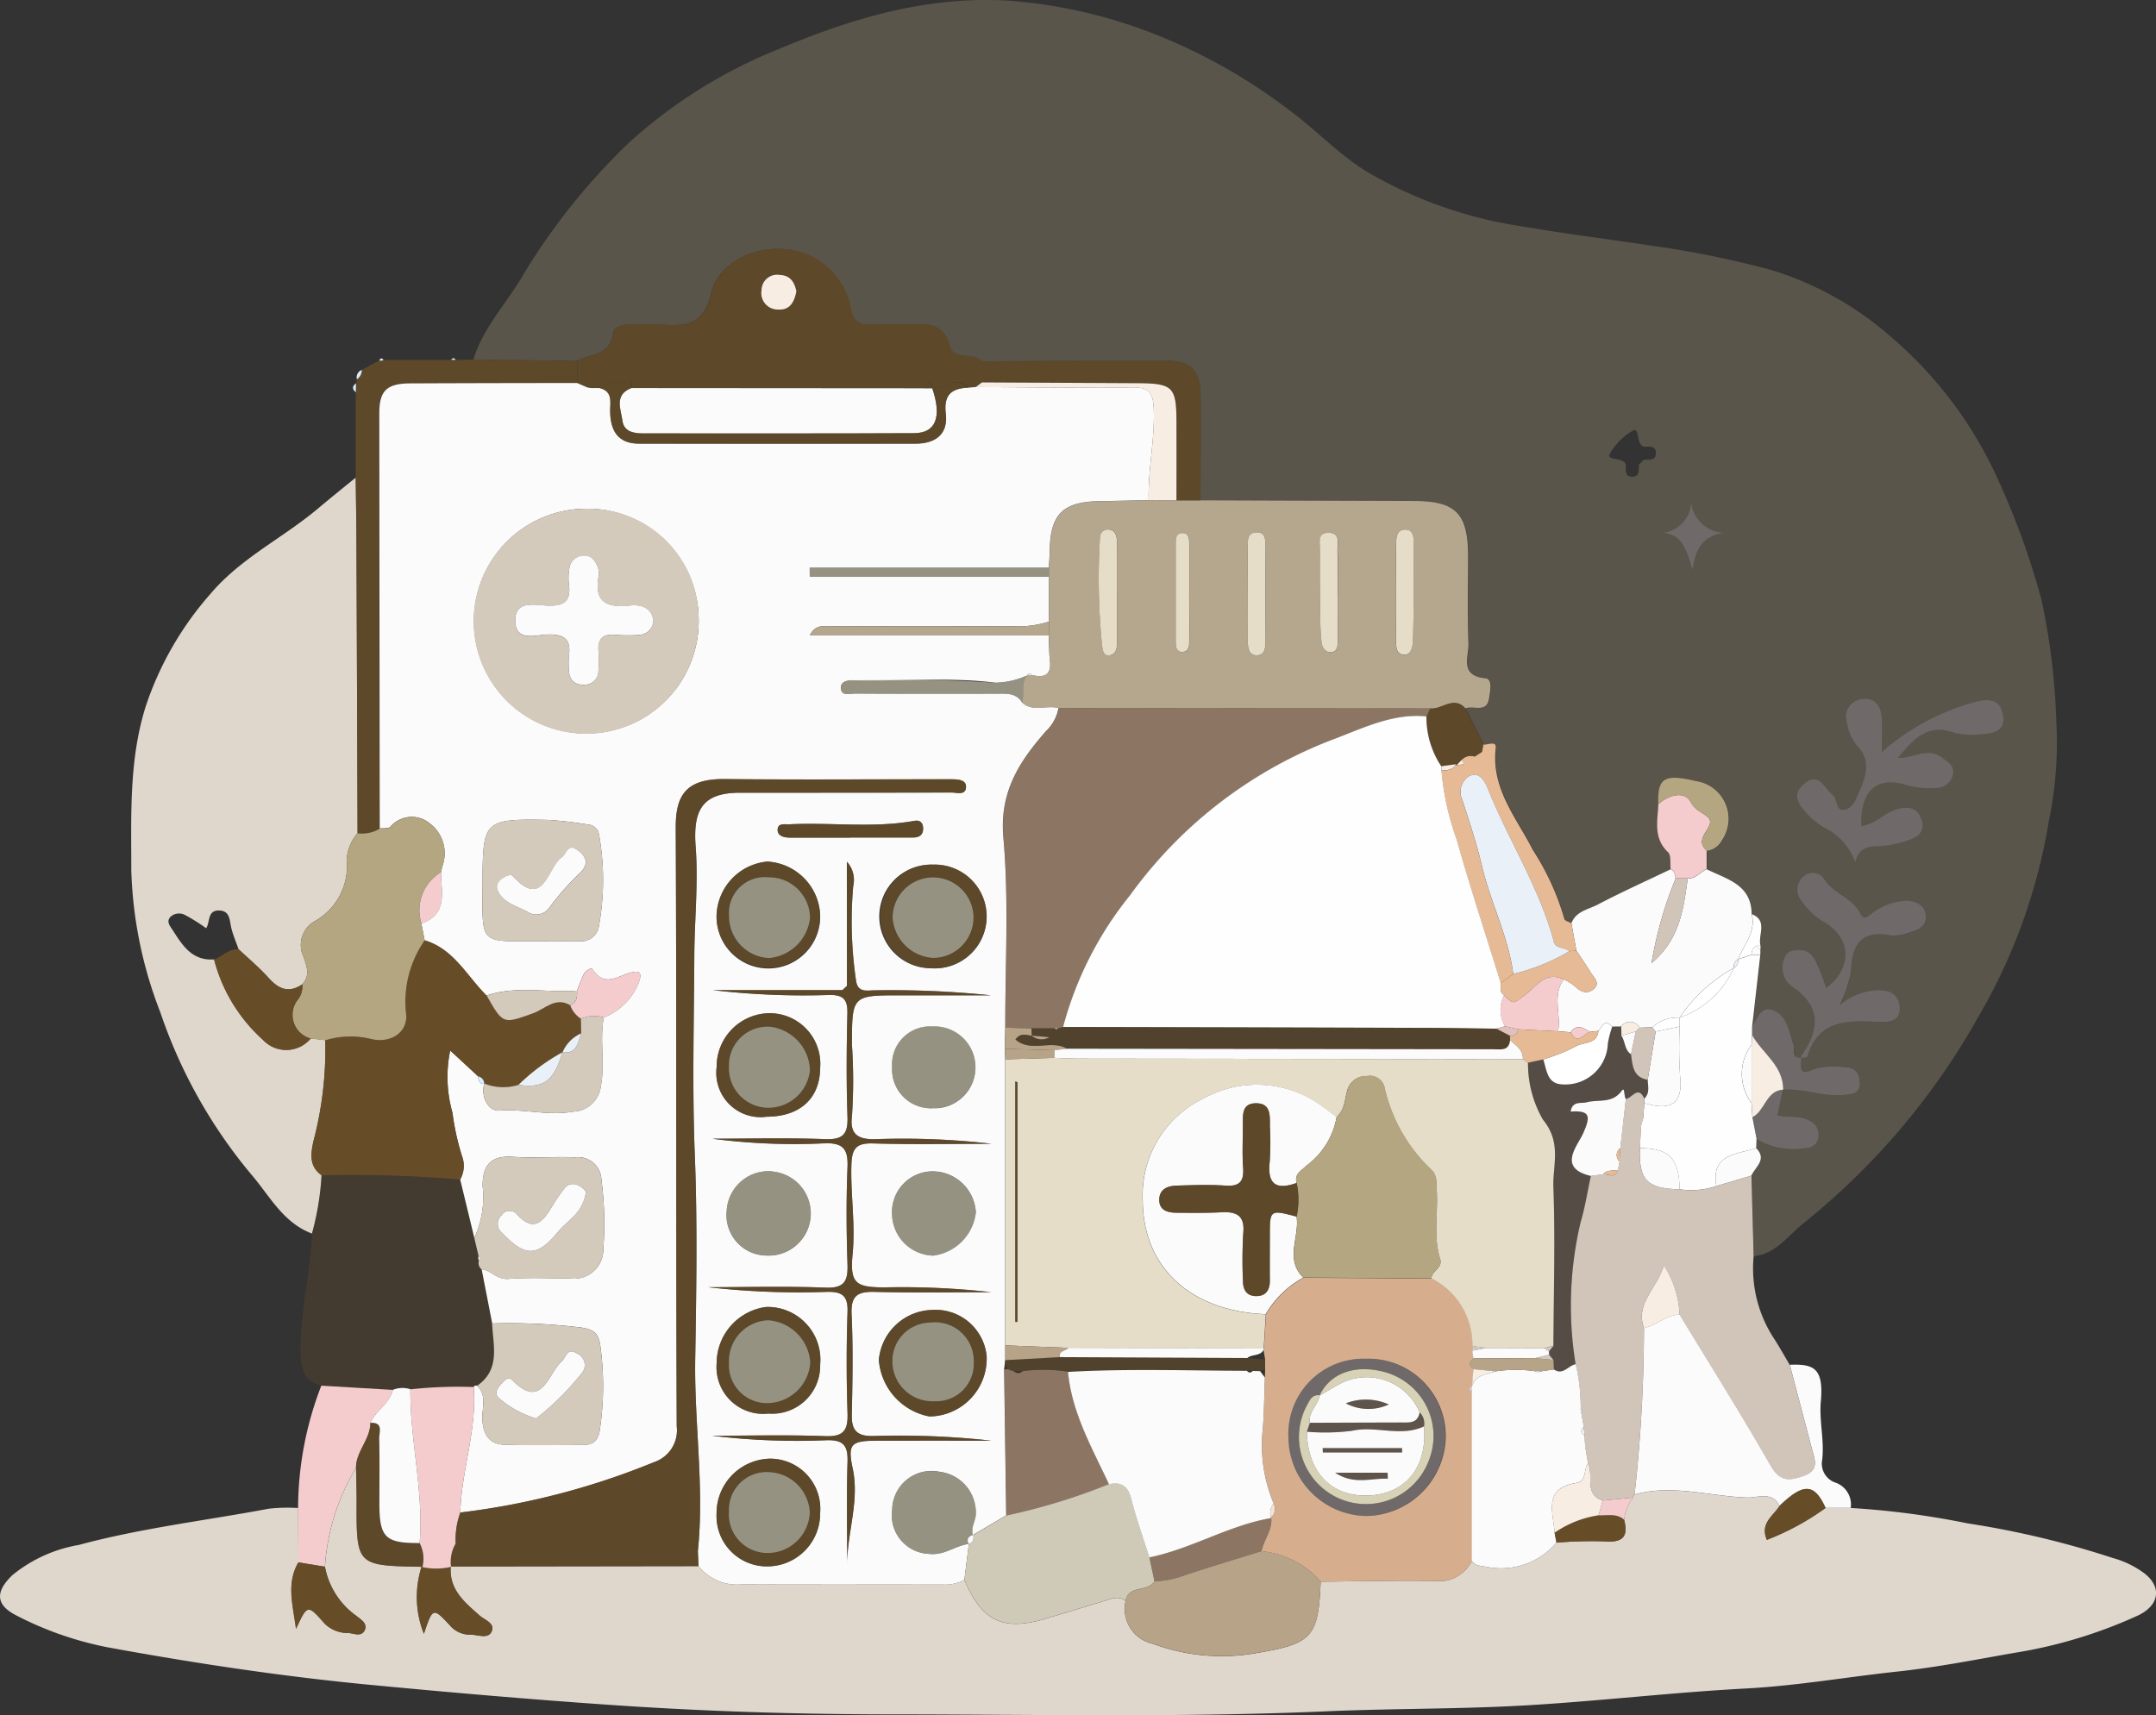 <svg xmlns="http://www.w3.org/2000/svg" xmlns:xlink="http://www.w3.org/1999/xlink" width="114.941" height="91.461" viewBox="0 0 114.941 91.461">
  <rect x="0" y="0" width="114.941" height="91.461" fill="#333333" stroke="none"/>
  <defs>
    <clipPath id="clip-path">
      <rect id="Rectangle_1703" data-name="Rectangle 1703" width="114.941" height="91.461" transform="translate(0 0)" fill="none"/>
    </clipPath>
  </defs>
  <g id="Group_1078" data-name="Group 1078" transform="translate(-179 8)">
    <g id="Group_562" data-name="Group 562" transform="translate(179 -8)" clip-path="url(#clip-path)">
      <path id="Path_4855" data-name="Path 4855" d="M25.243,19.166c.485-1.627,1.655-2.867,2.508-4.275A34.152,34.152,0,0,1,33.59,7.554a26.579,26.579,0,0,1,7.949-4.947C45.448.961,49.462-.229,53.793.037a26.558,26.558,0,0,1,7.155,1.55A29.809,29.809,0,0,1,68.8,5.924c1.37,1.008,2.546,2.28,4.008,3.192a23,23,0,0,0,8.443,2.971c2.228.386,4.474.659,6.705,1a51.5,51.5,0,0,1,6.526,1.325,17.341,17.341,0,0,1,6.44,3.647,21.68,21.68,0,0,1,5.586,7.49,41.035,41.035,0,0,1,2.328,6.432,36.325,36.325,0,0,1,.791,6.476,20.677,20.677,0,0,1-.4,5.33,30.393,30.393,0,0,1-3.761,10.439A37.712,37.712,0,0,1,96.2,65.183c-.847.649-1.49,1.682-2.705,1.8q-.057-2.148-.115-4.3c.2-.469.853-.86.256-1.468.006-.166.011-.333.017-.5a3.764,3.764,0,0,0,2.621.492.638.638,0,0,0,.678-.542.8.8,0,0,0-.428-.888c-.539-.346-1.163-.147-1.752-.311.1-.468.2-.92.3-1.371,1.111-.094,2.172.4,3.292.266.422-.051.8-.059.789-.629-.008-.529-.254-.828-.784-.83a3.914,3.914,0,0,0-1.638.1c-.876.434-.681-.136-.7-.579.117-.022.321-.017.337-.069.642-2.131,2.364-1.9,4.009-1.855.552.016.972-.182.911-.818-.059-.609-.428-.849-1.06-.874a3.326,3.326,0,0,0-2.148.812,7.722,7.722,0,0,0,.6-1.753c.062-1.434.5-2.318,2.171-1.972a2.668,2.668,0,0,0,1.043-.2c.466-.112.85-.376.791-.887-.055-.483-.439-.717-.931-.767a3.167,3.167,0,0,0-1.889.639c-.216.12-.461.482-.67.052-.412-.852-1.421-1.048-1.911-1.819a.724.724,0,0,0-1.148-.138.9.9,0,0,0-.129,1.2,3.761,3.761,0,0,0,1.388,1.28c1.353.893,1.35,2.4-.022,3.45a9.127,9.127,0,0,0-.358-1c-.22-.45-.346-1.016-1.022-1.027-.332-.005-.665.012-.812.365a1.255,1.255,0,0,0,.328,1.537c1.641,1.079,1.533,2.319.54,3.732-.02.028-.009.078-.012.118-.576-.026-.323-.451-.423-.754-.225-.682-.331-1.568-1.125-1.819-.611-.193-.795.5-1.066.913l.438-3.857v-.248a1.906,1.906,0,0,0,.008-.227c-.158-.562.419-1.327-.467-1.688-.011-1.592-1.341-1.862-2.4-2.4,0-.324,0-.649,0-.974a1.062,1.062,0,0,0,.826-.579,2.03,2.03,0,0,0-1.393-3.143c-1.648-.39-2.073-.2-2.007,1.231-.038.894-.281,1.81.517,2.566.176.166.1.6.14.906-1.3.622-2.61,1.213-3.884,1.88-.5.264-1.168.348-1.408,1-.131-.076-.36-.134-.378-.231a13.648,13.648,0,0,0-1.67-3.674c-.878-1.733-2.241-3.288-1.981-5.457.047-.4-.425-.154-.665-.172l-.955-1.923c.425-.178,1.142.276,1.262-.53.054-.365.213-1.031-.193-1.073-1.4-.146-.883-1.148-.906-1.852-.053-1.554-.017-3.11-.019-4.666,0-2.28-.657-2.935-2.9-2.938Q69.688,26.7,64,26.677c.005-1.876.028-3.753.008-5.629-.014-1.257-.514-1.8-1.714-1.807-3.314-.015-6.627.013-9.94.024-.459-.519-1.5-.022-1.7-.8-.281-1.093-.986-1.212-1.894-1.175-.717.029-1.438-.026-2.153.015s-1.112-.052-1.265-.947a3.857,3.857,0,0,0-3.532-3.074c-1.642-.152-3.523.747-3.9,2.357-.4,1.745-1.423,1.757-2.734,1.661-.516-.038-1.037,0-1.555,0-.382,0-.89.1-.922.415-.127,1.235-1.211,1.132-1.938,1.527l-5.528-.075m62.376,4.64c-.4-.17-.173-1.048-.556-.845a3.258,3.258,0,0,0-1.231,1.232c-.2.382.675.157.846.553.029.289-.09.706.4.667.382-.03.28-.4.311-.651l.246-.244c.255-.032.621.07.651-.312.038-.489-.379-.371-.667-.4m13.566,16.606c.783-.9,1.522-1.9,3.028-1.337a4.03,4.03,0,0,0,1.547.058c.6-.031,1.167-.217,1.037-.985-.121-.709-.526-.924-1.3-.774a12.4,12.4,0,0,0-5.164,2.72c0-.733.025-1.278-.007-1.82-.038-.652-.387-1.1-1.069-1a.944.944,0,0,0-.785,1.256,2.485,2.485,0,0,0,.511,1.195c.767.79.532,1.571.174,2.409-.174.406-.328.9-.746,1.019-.58.17-.416-.553-.712-.785-.456-.357-.726-1.249-1.513-.573-.766.659-.176,1.221.274,1.72a3.891,3.891,0,0,0,.855.642,3.242,3.242,0,0,1,1.594,1.815c.225-.783.678-.843,1.228-.85a5.55,5.55,0,0,0,1.514-.291c.519-.158,1.022-.444.808-1.107-.205-.63-.64-.768-1.328-.577s-1.168.8-1.906.893c-.061-1.89.831-2.681,2.43-2.174a4.621,4.621,0,0,0,1.537.148.919.919,0,0,0,.907-.661c.15-.473-.231-.709-.555-.953-.789-.59-1.52.034-2.356.009m-12.7-11.993c1.207-.023,1.389.869,1.753,1.951.164-1.268.689-1.853,1.759-1.961a1.839,1.839,0,0,1-1.84-1.629,1.7,1.7,0,0,1-1.672,1.639" fill="rgba(180,166,128,0.3)"/>
      <path id="Path_4856" data-name="Path 4856" d="M98.666,80.408a44.436,44.436,0,0,1,6.243.823,48.107,48.107,0,0,1,7.718,1.841,5.085,5.085,0,0,1,1.7.824c.946.745.782,1.707-.343,2.243a25.434,25.434,0,0,1-6.625,2c-2.068.363-4.127.77-6.217.993-2.679.287-5.333.755-8.036.9-3.881.205-7.749.663-11.629.894-3.58.214-7.176.167-10.755.324-7.7.338-15.407.167-23.108.163-4.975,0-9.96-.155-14.922-.494-4.389-.3-8.777-.681-13.161-1.1-4.621-.448-9.2-1.142-13.755-1.974a18.1,18.1,0,0,1-4.892-1.7c-1.129-.57-1.139-1.272-.229-2.151A7.59,7.59,0,0,1,4.2,82.38c3.328-.9,6.759-1.3,10.142-1.935a9.246,9.246,0,0,1,1.555-.035q.006,1.45.013,2.9c-.646,1.11-.3,2.23-.125,3.543.6-1.3.618-1.318,1.526-.278a1.774,1.774,0,0,0,1.288.5c.28.03.685.215.849-.153s-.214-.564-.439-.756a4.142,4.142,0,0,1-1.684-2.629,11.692,11.692,0,0,1,1.659-5.273c.01.594.031,1.187.029,1.781-.012,3.436-.013,3.436,3.462,3.5a5.31,5.31,0,0,0,.124,3.575c.474-1.42.486-1.431,1.439-.393a1.392,1.392,0,0,0,1.065.436c.384.012.913.24,1.1-.151.222-.456-.357-.623-.633-.868-.8-.708-1.638-1.382-1.539-2.614l13.208-.018a2.614,2.614,0,0,0,2.3.971c3.576.017,7.151,0,10.727.011a2.258,2.258,0,0,0,1.147-.247c.954,2.231,2.083,2.753,4.411,2.043,1.02-.311,2.044-.611,3.063-.928.38-.117.749-.293,1.122.007a1.9,1.9,0,0,0,1.435,2.275,10.543,10.543,0,0,0,5.509.508c2.992-.5,3.34-.845,3.454-3.815,2.034-.018,4.068-.07,6.1-.036a1.94,1.94,0,0,0,1.958-1.065c.179.26.454.258.732.3a3.863,3.863,0,0,0,3.779-1.278,22.381,22.381,0,0,1,2.56-.069c.947.075,1.3-.222,1.046-1.156a2.424,2.424,0,0,1,.483-1.178.163.163,0,0,1,.076-.161c2.031-.572,4.045.115,6.065.164.447.011,1.3-.348,1.66.444-.326.536-1.051.915-.671,1.807a13.819,13.819,0,0,0,3.128-1.7h1.341" fill="#dfd7cc"/>
      <path id="Path_4857" data-name="Path 4857" d="M16.637,65.777c-1.554-.577-2.268-2.03-3.26-3.177a26.867,26.867,0,0,1-4.832-8.629A22.584,22.584,0,0,1,7,46.419c0-2.947-.129-5.908.769-8.755a17.375,17.375,0,0,1,3.462-6.011c1.623-1.912,3.868-2.974,5.731-4.545.658-.556,1.332-1.094,2-1.64.014,1.152.035,2.3.04,3.457q.033,7.75.059,15.5a2.388,2.388,0,0,0-.578,1.415,3.375,3.375,0,0,1-1.735,3.3,1.447,1.447,0,0,0-.56,1.889c.165.5.363.99-.074,1.454-.711.487-1.257.262-1.792-.338-.492-.55-1.067-1.027-1.605-1.536-.13-.373-.289-.739-.384-1.121-.1-.416-.06-.941-.677-.939s-.444.634-.668.944a9.87,9.87,0,0,0-1.116-.7.677.677,0,0,0-.783.093c-.246.268-.015.5.134.735.519.816,1.04,1.621,2.189,1.537a8.689,8.689,0,0,0,2.6,4.281,1.7,1.7,0,0,0,2.552-.069l.776.092a19.308,19.308,0,0,1-.631,5.393c-.149.684-.232,1.33.433,1.809a14.706,14.706,0,0,1-.509,3.1" fill="#dfd7cc"/>
      <path id="Path_4858" data-name="Path 4858" d="M87.143,79.693a.158.158,0,0,0-.075.161l-1.624.158c-1.034-.352-.452-1.347-.786-1.976q-.069-.416-.139-.829l.045-.07-.059-.07c-.011-.166-.021-.333-.031-.5l-.036-.465q-.072-.4-.145-.8l.042-.087-.065-.08A10.171,10.171,0,0,0,84,72.745a19.345,19.345,0,0,1,.271-7.593c.237-.8.363-1.63.54-2.447l.655-.093c.278-.02.643.262.785-.228.028-.151.057-.3.085-.454.014-.236.028-.471.041-.707q.148-1.314.3-2.627c.328-.026.644-.751.986-.017,0,.081,0,.162,0,.243l-.066.839c-.032.111-.064.222-.1.333l-.072,1.224c-.062,1.707.368,2.153,2.12,2.2a4.118,4.118,0,0,0,1.958-.173l1.872-.555q.057,2.148.115,4.3a6.82,6.82,0,0,0,1.148,4.476c.27.432.519.877.778,1.316q.593,2.249,1.184,4.5c.151.574.4,1.137-.464,1.434-.763.261-1.247.305-1.738-.554-1.555-2.722-3.229-5.376-4.857-8.057a5.225,5.225,0,0,0-.84-2.633c-.385,1.284-1.53,2.029-1.06,3.355a81.732,81.732,0,0,1-.5,8.876" fill="#d1c4b8"/>
      <path id="Path_4859" data-name="Path 4859" d="M16.637,65.777a14.706,14.706,0,0,0,.509-3.1,68.445,68.445,0,0,1,7.386.225q.377,1.557.754,3.115.114.483.229.966a.257.257,0,0,0,.021.229.43.43,0,0,0,.139.478l.564,2.887c.05,1.184.451,2.452-.8,3.319a.163.163,0,0,0-.185.062,23.455,23.455,0,0,0-3.373.124,1.4,1.4,0,0,0-.932.033l-3.814-.225c-.972-.245-1.1-.973-1.11-1.828-.025-2.118.514-4.178.616-6.281" fill="rgba(112,82,37,0.26)"/>
      <path id="Path_4860" data-name="Path 4860" d="M87.143,79.693a81.732,81.732,0,0,0,.5-8.876c.665-.157,1.185-.7,1.9-.722,1.628,2.681,3.3,5.335,4.857,8.057.491.859.975.815,1.738.554.867-.3.615-.86.464-1.434q-.591-2.249-1.184-4.5c1.277-.05,1.813.171,1.655,1.955-.1,1.084.222,2.152.053,3.249a1.072,1.072,0,0,0,.763,1.092,1.24,1.24,0,0,1,.777,1.337H97.325c-.6-1.318-1.173-1.343-2.457-.107-.358-.793-1.213-.434-1.661-.445-2.02-.049-4.034-.736-6.064-.163" fill="#fbfbfc"/>
      <path id="Path_4861" data-name="Path 4861" d="M19.063,44.428q-.028-7.752-.059-15.5c0-1.152-.026-2.3-.04-3.456q0-2.276,0-4.55c0-.159.007-.319.01-.478a.324.324,0,0,0,.046-.217.582.582,0,0,0,.262-.5l.934-.505.117.016.109-.046,3.6,0h.242l.949-.02,5.528.075,0,1.184q-4.427.008-8.854.019c-1.282,0-1.694.374-1.694,1.6q0,11.067.023,22.133a1.858,1.858,0,0,1-1.186.248" fill="rgba(112,82,37,0.69)"/>
      <path id="Path_4862" data-name="Path 4862" d="M17.131,73.886l3.814.226c-.171.742-.909,1.1-1.2,1.761,0,.878-.765,1.514-.766,2.394a11.7,11.7,0,0,0-1.659,5.272l-1.415-.23q-.006-1.449-.013-2.9a18.162,18.162,0,0,1,1.239-6.525" fill="#f5ccce"/>
      <path id="Path_4863" data-name="Path 4863" d="M18.98,20.44c0,.16-.007.319-.01.479-.2-.164-.206-.324.01-.479" fill="#daedfc"/>
      <path id="Path_4864" data-name="Path 4864" d="M19.288,19.725a.588.588,0,0,1-.262.5.429.429,0,0,1,.262-.5" fill="#daedfc"/>
      <path id="Path_4865" data-name="Path 4865" d="M24.294,19.186h-.241c.08-.113.16-.112.241,0" fill="#daedfc"/>
      <path id="Path_4866" data-name="Path 4866" d="M20.447,19.19l-.109.046-.117-.016c.06-.126.134-.147.226-.03" fill="#daedfc"/>
      <path id="Path_4867" data-name="Path 4867" d="M64,26.677q5.685.02,11.368.037c2.242,0,2.9.658,2.9,2.938,0,1.555-.034,3.112.019,4.666.023.7-.5,1.706.906,1.852.406.042.247.708.193,1.073-.12.806-.837.352-1.261.53-.631-.7-1.261.084-1.893,0L56.43,37.759c-.633-.18-1.355.235-1.935-.293.126-.472-.084-1,.249-1.438l.018-.008L55,35.995c.677.159,1.081.016.969-.8-.058-.431-.037-.873-.052-1.311,0-.244,0-.489.008-.733l-.009-2.388c0-.163,0-.327,0-.49.017-.279.045-.557.049-.836.028-2.038.7-2.695,2.765-2.712.839-.007,1.677-.036,2.515-.055l1.482.012H64m10.428,4.8c0,.837-.008,1.673,0,2.51.005.38-.08.924.455.924.4,0,.438-.563.447-.865.05-1.712.038-3.425.037-5.138,0-.328-.064-.7-.493-.667-.408.029-.442.4-.445.726-.007.836,0,1.673,0,2.51M59.554,31.6h-.005c0-.916.007-1.833,0-2.749,0-.29-.092-.575-.437-.615a.42.42,0,0,0-.467.438,35.535,35.535,0,0,0,.11,5.716c.037.227.044.649.461.539.308-.081.341-.409.341-.7q0-1.316,0-2.631m6.967.106c0,.835,0,1.67,0,2.505,0,.323.024.714.427.736.5.027.512-.408.513-.768q.011-2.563,0-5.128c0-.331-.033-.67-.487-.656s-.454.363-.456.687c-.005.874,0,1.749,0,2.624m4.8-.058c0-.753.022-1.507-.009-2.259-.015-.386.2-1-.5-.976-.608.016-.422.569-.43.924-.023.991-.016,1.982-.006,2.973.007.633.012,1.267.076,1.9.026.256.149.584.5.57.393-.017.36-.362.364-.629.01-.833,0-1.665.006-2.5m-7.915,0c0-.876.006-1.752,0-2.627,0-.274,0-.614-.4-.59-.312.019-.32.309-.321.546q-.006,2.628,0,5.255c0,.241.027.529.336.533.4.006.381-.337.384-.609.009-.836,0-1.672,0-2.508" fill="#b5a68e"/>
      <path id="Path_4868" data-name="Path 4868" d="M30.774,20.425l0-1.184c.727-.395,1.811-.292,1.938-1.527.032-.312.54-.418.921-.415.519,0,1.04-.034,1.556,0,1.311.1,2.329.084,2.734-1.661.374-1.61,2.255-2.509,3.9-2.357a3.858,3.858,0,0,1,3.532,3.074c.152.9.546.989,1.264.947s1.437.014,2.154-.015c.908-.037,1.613.082,1.894,1.175.2.777,1.238.28,1.7.8q0,.563,0,1.125l-.338.248-.395.035c-.648-.645-1.279.021-1.919.023l.008.005c-.058-.128-.1-.351-.178-.366-.268-.052-.249.2-.285.369l-15.6-.011c.021-.138.094-.428,0-.388-.542.237-1.2-.073-1.681.39l-.459,0a.529.529,0,0,0-.189-.032ZM42.457,15.53c-.091-.427-.284-.847-.88-.869a.83.83,0,0,0-.978.813A.876.876,0,0,0,41.5,16.5c.576.04.843-.362.953-.974" fill="rgba(112,82,37,0.69)"/>
      <path id="Path_4869" data-name="Path 4869" d="M83.775,49.231c.241-.65.907-.735,1.409-1,1.273-.668,2.586-1.259,3.884-1.88.208.1.239.3.26.5a21.24,21.24,0,0,0-1.285,4.513c1.553-1.318,1.7-2.935,1.934-4.517.426.013.666-.347,1.009-.5,1.065.536,2.394.806,2.4,2.4.238.945-.411,1.622-.722,2.4l0,0a.468.468,0,0,0-.238.476l0,0a8.2,8.2,0,0,0-2.875,2.634l-.006.007a1.975,1.975,0,0,0-1.456.51l-.674.025a.577.577,0,0,0-.986-.065l-.48.006c-.4-.429-.54-.014-.733.227l-.438.052c-.351-.186-.705-.469-1.04.024l-.674-.056c.165-.915-.322-1.9.3-2.765a2.758,2.758,0,0,1,.6.367c.333.344.709.435,1.04.111.3-.294-.034-.578-.194-.834-.249-.4-.513-.787-.771-1.179l-.264-1.46" fill="#fbfbfc"/>
      <path id="Path_4870" data-name="Path 4870" d="M87.6,59.661l.066-.839c1.482.442,2.072-.009,1.9-1.467a23.48,23.48,0,0,1-.019-2.614c0-.158,0-.316,0-.473l.007-.007a4.98,4.98,0,0,0,2.874-2.634l0,0a.468.468,0,0,0,.238-.476l0,0,.715-.241.466,0-.438,3.856c0,.145,0,.291,0,.436-.011.168-.022.336-.032.5a2.606,2.606,0,0,0,0,3.119c.016.251.031.5.047.752l.222,1.145-.018.5c-1.019.347-2.429.285-2.127,2.022a4.12,4.12,0,0,1-1.958.173c-.026-1.644-.545-2.182-2.12-2.195l.072-1.224c.032-.112.065-.223.1-.334" fill="#fefefe"/>
      <path id="Path_4871" data-name="Path 4871" d="M101.185,40.412c.836.024,1.567-.6,2.355-.009.326.244.705.479.556.953a.92.92,0,0,1-.907.661,4.647,4.647,0,0,1-1.537-.148c-1.6-.507-2.491.284-2.43,2.174.737-.09,1.217-.7,1.9-.893s1.124-.053,1.328.577c.214.663-.289.949-.807,1.107a5.55,5.55,0,0,1-1.515.291c-.55.007-1,.067-1.228.85a3.234,3.234,0,0,0-1.593-1.815,3.928,3.928,0,0,1-.856-.642c-.449-.5-1.04-1.061-.274-1.72.787-.676,1.059.216,1.513.573.3.232.132.954.714.785.417-.122.57-.613.744-1.019.358-.838.594-1.62-.174-2.409a2.5,2.5,0,0,1-.511-1.195.944.944,0,0,1,.787-1.256c.681-.1,1.03.345,1.067,1,.032.542.007,1.088.007,1.821a12.42,12.42,0,0,1,5.164-2.72c.778-.15,1.182.065,1.3.774.13.768-.435.953-1.037.985a4.024,4.024,0,0,1-1.546-.058c-1.507-.56-2.247.433-3.029,1.337" fill="rgba(240,219,219,0.32)"/>
      <path id="Path_4872" data-name="Path 4872" d="M96.027,56.423c0-.04-.008-.09.012-.118.993-1.413,1.1-2.653-.54-3.732a1.254,1.254,0,0,1-.328-1.537c.147-.353.48-.37.812-.365.675.012.8.578,1.022,1.027a9.2,9.2,0,0,1,.358,1c1.372-1.046,1.375-2.556.022-3.449A3.772,3.772,0,0,1,96,47.969a.9.9,0,0,1,.129-1.2.725.725,0,0,1,1.148.138c.49.772,1.5.967,1.911,1.819.209.43.454.069.67-.052a3.173,3.173,0,0,1,1.888-.639c.492.051.877.284.932.767.059.511-.325.775-.791.888a2.688,2.688,0,0,1-1.043.2c-1.671-.345-2.109.538-2.171,1.972a7.773,7.773,0,0,1-.6,1.753,3.326,3.326,0,0,1,2.148-.812c.632.025,1,.266,1.06.874.061.636-.359.834-.912.818-1.644-.047-3.366-.276-4.008,1.855-.016.052-.221.047-.337.069l0,0" fill="rgba(240,219,219,0.32)"/>
      <path id="Path_4873" data-name="Path 4873" d="M52.355,20.39c0-.375,0-.75,0-1.125,3.313-.011,6.626-.039,9.94-.024,1.2.005,1.7.55,1.714,1.807.02,1.876,0,3.753-.008,5.629H62.72c0-1.43.007-2.859,0-4.289-.01-1.749-.216-1.945-2.026-1.956q-4.168-.024-8.338-.043" fill="rgba(112,82,37,0.69)"/>
      <path id="Path_4874" data-name="Path 4874" d="M83.775,49.231l.264,1.46-.375.033c-.247-.221-.725-.122-.828-.51-.759-2.879-2.4-5.378-3.5-8.111-.153-.382-.437-1.018-1.038-.7a.989.989,0,0,0-.339,1.254c.371,1.165.766,2.328,1.043,3.517.454,1.952,1.412,3.756,1.669,5.762l-.667.479c-.79-2.546-1.625-5.078-2.347-7.642a14.118,14.118,0,0,1-.812-3.7c.305.014.6,0,.768-.315l.034.049.4-.048c-.039-.08-.079-.161-.118-.242a.643.643,0,0,1,.688-.173l.39-.253c.024-.129.047-.258.071-.388.241.019.712-.222.665.172-.259,2.17,1.1,3.724,1.982,5.457A13.716,13.716,0,0,1,83.4,49c.017.1.246.155.377.231" fill="#e6ba95"/>
      <path id="Path_4875" data-name="Path 4875" d="M93.414,55.2c0-.145,0-.291,0-.436.271-.414.454-1.1,1.066-.912.794.251.9,1.136,1.125,1.818.1.3-.153.728.423.754l0,0c.016.444-.179,1.013.7.579a3.916,3.916,0,0,1,1.638-.094c.53,0,.777.3.785.83.008.569-.368.577-.79.629-1.119.136-2.181-.361-3.292-.267l.006.006c0-1.283-1.108-1.934-1.655-2.9" fill="rgba(240,219,219,0.32)"/>
      <path id="Path_4876" data-name="Path 4876" d="M89.329,46.849c-.021-.2-.052-.4-.261-.5-.04-.309.036-.74-.14-.906-.8-.756-.555-1.672-.517-2.566.562-.5,1.4-.718,1.727-.115.272.5.641.549.923.823.422.409-.523.916-.285,1.5a1.3,1.3,0,0,0,.209.278c0,.325,0,.65,0,.974-.343.154-.584.514-1.009.5l-.649,0" fill="#f5ccce"/>
      <path id="Path_4877" data-name="Path 4877" d="M79.082,39.7c-.024.129-.047.259-.071.388l-.39.253a.639.639,0,0,0-.688.173c-.093.1-.187.193-.281.29l-.035-.049-.781.106a4.707,4.707,0,0,1-.789-2.659l.189-.423c.631.083,1.261-.7,1.892,0l.954,1.923" fill="rgba(112,82,37,0.69)"/>
      <path id="Path_4878" data-name="Path 4878" d="M90.985,45.371a1.359,1.359,0,0,1-.21-.277c-.238-.589.707-1.1.286-1.506-.282-.273-.651-.319-.923-.823-.325-.6-1.166-.387-1.728.115-.066-1.433.36-1.621,2.007-1.231a2.031,2.031,0,0,1,1.394,3.143,1.061,1.061,0,0,1-.826.579" fill="#b4a680"/>
      <path id="Path_4879" data-name="Path 4879" d="M93.65,60.718q-.111-.573-.223-1.145c.68-.342.715-1.405,1.643-1.469l-.007-.006c-.1.451-.194.9-.3,1.37.59.164,1.214-.034,1.753.311a.8.8,0,0,1,.428.889.638.638,0,0,1-.678.542,3.769,3.769,0,0,1-2.621-.492" fill="rgba(240,219,219,0.32)"/>
      <path id="Path_4880" data-name="Path 4880" d="M88.481,28.419a1.7,1.7,0,0,0,1.672-1.639,1.839,1.839,0,0,0,1.84,1.629c-1.07.108-1.595.693-1.759,1.961-.364-1.082-.546-1.974-1.753-1.951" fill="rgba(240,219,219,0.32)"/>
      <path id="Path_4881" data-name="Path 4881" d="M91.5,63.241c-.3-1.737,1.108-1.675,2.128-2.022.6.608-.054,1-.256,1.467l-1.872.555" fill="#fbfbfc"/>
      <path id="Path_4883" data-name="Path 4883" d="M93.385,50.9l-.715.241c.311-.779.96-1.457.722-2.4.886.361.309,1.126.467,1.688-.076,0-.153,0-.229,0a.486.486,0,0,0-.245.473" fill="#fff"/>
      <path id="Path_4886" data-name="Path 4886" d="M93.385,50.9a.486.486,0,0,1,.245-.473l.221.228v.248l-.466,0" fill="#fbfbfc"/>
      <path id="Path_4887" data-name="Path 4887" d="M93.851,50.659l-.222-.229c.077,0,.154,0,.23,0a1.913,1.913,0,0,1-.008.227" fill="#fefefe"/>
      <path id="Path_4888" data-name="Path 4888" d="M30.774,20.425l.542.235.19.031.459,0c.724.178.556.765.564,1.257.017,1.028.423,1.707,1.546,1.708q7.369.01,14.739,0c1.052,0,1.741-.506,1.609-1.6-.122-1.011.308-1.349,1.2-1.385l.395-.035c2.78.014,5.56.062,8.339.021.9-.013,1.119.277,1.153,1.153.063,1.634-.315,3.23-.271,4.854-.838.019-1.677.048-2.515.055-2.064.017-2.737.674-2.766,2.712,0,.279-.031.557-.048.836H43.167c0,.164,0,.327.005.491H55.913q0,1.193.008,2.387a5.288,5.288,0,0,1-1.762.251q-4.917-.024-9.835,0c-.394,0-.842-.13-1.152.484H55.914a13,13,0,0,0,.052,1.311c.111.82-.292.962-.969.8-.093-.126-.17-.109-.235.025l-.018.008a4.34,4.34,0,0,1-1.669.379c-2.492-.306-5-.073-7.507-.129-.323-.008-.749.022-.738.409.013.462.485.3.765.3,2.508.014,5.016.012,7.524.007.519,0,1.048-.062,1.376.475.579.528,1.3.114,1.934.293a2.249,2.249,0,0,1-.668,1.23c-1.42,1.621-2.485,3.243-2.268,5.677.3,3.353.093,6.751.1,10.13q-.01.564-.022,1.127c.007.187.014.374.02.561q0,7.627,0,15.255c0,.262,0,.523,0,.785a1.182,1.182,0,0,0-.024.2l-.036.293.111,7.788-1.773,1.046c-.122-.374.116-.7.15-1.048a2.186,2.186,0,0,0-1.917-2.322A2.1,2.1,0,0,0,47.563,80.5a2.063,2.063,0,0,0,1.964,2.356c.814.1,1.4-.444,2.125-.53q-.12.96-.239,1.92a2.255,2.255,0,0,1-1.147.247c-3.575-.007-7.151.006-10.726-.011a2.615,2.615,0,0,1-2.3-.972c-.011-.268-.023-.537-.034-.806.352-3.422-.2-6.832-.142-10.261.06-3.619.121-7.26-.023-10.894-.14-3.519-.044-7.048-.025-10.573.01-1.944.217-3.9.071-5.83-.154-2.024.408-2.876,2.377-2.876,3.757,0,7.514,0,11.272-.009.28,0,.757.165.765-.3.008-.383-.422-.4-.747-.407-.24,0-.48,0-.72,0-3.8,0-7.6.028-11.392-.011-2.108-.022-2.625.9-2.617,2.612.05,10.63.008,21.262.053,31.893a1.79,1.79,0,0,1-1.221,1.922A39.577,39.577,0,0,1,24.54,80.65c.057-2.251.9-4.419.71-6.7a.162.162,0,0,1,.185-.062c.551.53.246,1.206.281,1.813.046.8.373,1.312,1.188,1.335,1.393.038,2.788.007,4.182.011.587,0,.826-.279.9-.867a15.609,15.609,0,0,0,.009-4.486c-.11-.656-.4-.805-1-.907a31.5,31.5,0,0,0-4.754-.218l-.564-2.888c.508.054.818.554,1.414.511,1.109-.08,2.228-.03,3.342-.021a1.554,1.554,0,0,0,1.73-1.57,17.589,17.589,0,0,0-.1-3.679,1.251,1.251,0,0,0-1.414-1.213c-1.114-.04-2.233.044-3.343-.027-1.172-.075-1.583.5-1.576,1.557a5.2,5.2,0,0,1-.443,2.77q-.376-1.557-.754-3.115a1.471,1.471,0,0,0,.1-1.247,13.367,13.367,0,0,1-.509-2.313A7,7,0,0,1,24,56.015l1.489,1.379c.015.208.053.4.325.4l0-.018c-.195.758.247,1.487.819,1.443,1.316-.1,2.61.292,3.9.056a1.538,1.538,0,0,0,1.5-1.371c.234-1.237-.075-2.448.155-3.652a3.314,3.314,0,0,0,1.868-1.86c.065-.21.236-.649-.268-.568-.752.122-1.518.916-2.207-.151-.061-.094-.369.088-.46.279-.134.285-.244.582-.364.874-1.6.121-3.238-.286-4.819.259-1.05-1.038-1.74-2.479-3.3-2.945-.058-.3-.117-.6-.176-.9,1.441-.495,1.05-1.69,1.046-2.737.028-.115.054-.231.084-.346a1.988,1.988,0,0,0-.661-2.237,1.5,1.5,0,0,0-2.127.173c-.118.1-.37.058-.56.082q-.015-11.067-.024-22.133c0-1.229.412-1.6,1.695-1.6q4.427-.018,8.853-.019M45.152,52.572l-.24.223H37.995a41.717,41.717,0,0,0,6.215.26c.725-.012.984.22.967.959-.043,1.838-.061,3.679.005,5.515.034.934-.225,1.252-1.2,1.214-2-.079-4.011-.024-6.016-.024a33.71,33.71,0,0,0,5.968.247c1.037-.044,1.289.321,1.249,1.291-.071,1.716-.06,3.438,0,5.155.029.886-.154,1.288-1.168,1.249-2.085-.081-4.175-.024-6.263-.024a42.8,42.8,0,0,0,6.327.249c.815-.018,1.134.2,1.106,1.067q-.09,2.694,0,5.394c.032.917-.2,1.271-1.191,1.233-2.007-.077-4.019-.023-6.028-.023a37.809,37.809,0,0,0,6.086.24c.925-.03,1.161.291,1.133,1.166-.06,1.845-.018,3.693-.018,5.539-.026-1.74.672-3.437.293-5.2-.286-1.334-.075-1.478,1.334-1.48q3.034-.006,6.069,0a44.565,44.565,0,0,0-6.321-.249c-.827.014-1.148-.281-1.13-1.116.038-1.8.072-3.6-.011-5.394-.047-1.012.357-1.2,1.25-1.176,2.067.053,4.136.017,6.2.017a42.491,42.491,0,0,0-5.69-.257c-1.543,0-1.858-.21-1.706-1.776.154-1.6-.111-3.166-.065-4.751.026-.892.262-1.175,1.162-1.149,2.1.061,4.209.019,6.314.019a41.214,41.214,0,0,0-6.2-.245c-.924.023-1.373-.263-1.246-1.226a28.547,28.547,0,0,0,0-3.791c0-2.655,0-2.655,2.6-2.654h4.812a52.05,52.05,0,0,0-6.21-.266c-.408,0-.906.148-.99-.543a21.667,21.667,0,0,1-.148-5.005,1.453,1.453,0,0,0-.336-1.311ZM31.225,27.128a5.991,5.991,0,1,0,6.02,5.812,5.916,5.916,0,0,0-6.02-5.812m-2.42,23.056c.678,0,1.355-.006,2.032,0a.958.958,0,0,0,1.082-.749,13.769,13.769,0,0,0,.013-4.954.626.626,0,0,0-.584-.514,20.056,20.056,0,0,0-2.121-.247c-3.431-.064-3.494.013-3.5,3.354s-.25,3.128,3.077,3.109M41.17,62.461a2.227,2.227,0,0,0-2.428,2.1,2.155,2.155,0,0,0,2.106,2.387,2.247,2.247,0,0,0,.322-4.482m8.663-3.372a2.181,2.181,0,1,0-.124-4.359A2.022,2.022,0,0,0,47.562,56.9a2.069,2.069,0,0,0,2.271,2.186m-2.275,5.666a2.25,2.25,0,0,0,2.2,2.2,2.627,2.627,0,0,0,2.267-2.305,2.316,2.316,0,0,0-2.368-2.188,2.175,2.175,0,0,0-2.1,2.291m2.087,5.1a2.926,2.926,0,0,0-2.792,2.658,3.319,3.319,0,0,0,2.7,3.02A3.085,3.085,0,0,0,52.6,72.306a2.738,2.738,0,0,0-2.955-2.454m.1-23.747a2.764,2.764,0,1,0-.1,5.526,2.767,2.767,0,1,0,.1-5.526M43.726,80.657a2.673,2.673,0,0,0-2.7-2.876A2.91,2.91,0,0,0,38.2,80.723a2.684,2.684,0,0,0,2.768,2.8,2.819,2.819,0,0,0,2.754-2.863M38.2,48.872a2.763,2.763,0,1,0,5.524-.1,2.985,2.985,0,0,0-2.817-2.832A2.979,2.979,0,0,0,38.2,48.872m2.645,10.675c1.8,0,2.868-.969,2.879-2.614a2.7,2.7,0,0,0-2.78-2.906A2.849,2.849,0,0,0,38.206,56.9a2.363,2.363,0,0,0,2.642,2.651M38.206,72.692a2.49,2.49,0,0,0,2.759,2.681,2.559,2.559,0,0,0,2.76-2.615,2.814,2.814,0,0,0-2.884-3.069,3.032,3.032,0,0,0-2.635,3m7.127-28.031c1.115,0,2.23,0,3.346,0,.319,0,.542-.13.535-.49-.005-.292-.167-.455-.454-.4-2.213.4-4.445.075-6.666.185-.256.013-.653-.087-.637.319.013.313.355.391.65.392q1.613,0,3.226,0" fill="#fbfbfc"/>
      <path id="Path_4889" data-name="Path 4889" d="M78.467,83.234A1.941,1.941,0,0,1,76.509,84.3c-2.033-.033-4.067.019-6.1.037a4.766,4.766,0,0,0-3.152-1.622c.112-.608.578-1.112.517-1.771l-.007-.02a.638.638,0,0,0,.142-.749,7.983,7.983,0,0,1-.582-4.018c.069-.9.075-1.8.109-2.707,0-.146.007-.292.01-.439,0-.174,0-.349,0-.523-.028-.167-.056-.335-.085-.5l.021-.088q.057-.911.113-1.821a5.183,5.183,0,0,1,2-1.947l6.835.044a3.937,3.937,0,0,1,2.182,3.6c0,.081,0,.162,0,.243l.054.416c-.247.189-.282.38,0,.573-.024.3-.049.607-.073.91l.005-.01c-.157.1-.131.214-.013.328q0,4.5,0,9m-9.8-6.6a4.217,4.217,0,0,0,4.176,4.2,4.312,4.312,0,0,0,4.214-4.193,4.128,4.128,0,0,0-4.276-4.191,4,4,0,0,0-4.114,4.185" fill="rgba(230,186,149,0.91)"/>
      <path id="Path_4890" data-name="Path 4890" d="M78.467,83.234l0-9,.012-.328,0,.01c.187-.631.784-.616,1.257-.795a7.247,7.247,0,0,1,2.156,0l.094.057.1-.048.755-.111c.491.338.77-.217,1.166-.278a10.113,10.113,0,0,1,.265,2.39.351.351,0,0,0,.024.166q.072.4.145.8c-.195.171-.173.325.035.466.01.166.021.332.031.5a.41.41,0,0,0,.015.139l.138.829c-.249.326-.05.949-.632,1.043-1.784.287-1.216,1.572-1.148,2.649.033.176.066.353.1.529A3.866,3.866,0,0,1,79.2,83.536c-.278-.044-.553-.042-.732-.3" fill="#fbfbfc"/>
      <path id="Path_4891" data-name="Path 4891" d="M51.414,84.245q.118-.96.238-1.92l-.013.014c.25-.083.293-.269.249-.5l-.011.015,1.772-1.046a32.663,32.663,0,0,0,5.478-1.678c.643-.136,1,.074,1.177.759.27,1.062.643,2.1.972,3.146q.135.64.271,1.281c-.34.6-1.383.173-1.537,1.049-.372-.3-.742-.124-1.122-.007-1.019.317-2.043.617-3.063.928-2.328.71-3.456.188-4.411-2.043" fill="#cfc9b8"/>
      <path id="Path_4892" data-name="Path 4892" d="M60.01,85.366c.153-.876,1.2-.447,1.536-1.049a4.8,4.8,0,0,0,1.285-.209c1.464-.5,2.948-.936,4.425-1.4a4.775,4.775,0,0,1,3.152,1.622c-.115,2.97-.462,3.319-3.454,3.815a10.527,10.527,0,0,1-5.51-.508,1.9,1.9,0,0,1-1.434-2.275" fill="#b7a388"/>
      <path id="Path_4893" data-name="Path 4893" d="M37.2,82.7c.012.269.023.537.035.806l-13.208.018.017.019a1.94,1.94,0,0,1,.245-1.253q5.829,0,11.659.01c.455,0,.973-.165,1.252.4" fill="rgba(112,82,37,0.69)"/>
      <path id="Path_4894" data-name="Path 4894" d="M18.979,78.266c0-.879.763-1.515.765-2.394.712-.041.465.507.473.834.027,1.151.009,2.3.008,3.455,0,1.825.311,2.133,2.146,2.12a1.794,1.794,0,0,1,.146,1.28l-.047-.018c-3.475-.06-3.473-.06-3.461-3.5,0-.593-.02-1.187-.03-1.78" fill="rgba(112,82,37,0.69)"/>
      <path id="Path_4895" data-name="Path 4895" d="M22.47,83.543l.047.018a3.525,3.525,0,0,0,1.53-.014l-.016-.02c-.1,1.233.741,1.906,1.539,2.615.276.245.854.412.632.867-.19.391-.72.163-1.1.151a1.385,1.385,0,0,1-1.065-.435c-.953-1.038-.965-1.027-1.439.392a5.313,5.313,0,0,1-.125-3.574" fill="rgba(112,82,37,0.85)"/>
      <path id="Path_4896" data-name="Path 4896" d="M15.9,83.309l1.415.23A4.142,4.142,0,0,0,19,86.168c.225.192.6.391.44.756s-.569.183-.849.153a1.772,1.772,0,0,1-1.288-.5c-.909-1.04-.924-1.027-1.527.278-.177-1.313-.521-2.433.125-3.543" fill="rgba(112,82,37,0.85)"/>
      <path id="Path_4897" data-name="Path 4897" d="M94.868,80.3c1.284-1.236,1.859-1.211,2.457.107a13.88,13.88,0,0,1-3.128,1.7c-.381-.892.344-1.272.671-1.807" fill="rgba(112,82,37,0.85)"/>
      <path id="Path_4898" data-name="Path 4898" d="M82.977,82.257c-.033-.176-.066-.353-.1-.529a5.628,5.628,0,0,1,2.346-.929c.463.023.954-.12,1.36.234.256.933-.1,1.231-1.045,1.155a22.4,22.4,0,0,0-2.561.069" fill="rgba(112,82,37,0.85)"/>
      <path id="Path_4899" data-name="Path 4899" d="M86.584,81.032c-.406-.354-.9-.21-1.361-.233.074-.263.147-.525.221-.787l1.624-.158a2.412,2.412,0,0,0-.484,1.178" fill="#f5ccce"/>
      <path id="Path_4900" data-name="Path 4900" d="M22.644,50.14c1.56.466,2.249,1.907,3.3,2.945.886,1.554.873,1.52,2.483.943.626-.224,1.189-.893,1.974-.426a1.391,1.391,0,0,0,.571.719c0,.26.011.521.017.781a1.918,1.918,0,0,0-1,1.014l0,0a10.644,10.644,0,0,0-2.338,1.734,2.715,2.715,0,0,1-1.822-.07l0,.019a.4.4,0,0,0-.324-.4L24,56.015a7.009,7.009,0,0,0,.119,3.323,13.275,13.275,0,0,0,.509,2.313,1.474,1.474,0,0,1-.1,1.247,68.17,68.17,0,0,0-7.385-.225c-.666-.48-.582-1.125-.433-1.81a19.3,19.3,0,0,0,.631-5.392,4.577,4.577,0,0,1,2.448-.068c1.065.256,2-.393,1.854-1.389a5.72,5.72,0,0,1,1-3.874" fill="rgba(112,82,37,0.85)"/>
      <path id="Path_4901" data-name="Path 4901" d="M22.644,50.14a5.72,5.72,0,0,0-1,3.874c.144,1-.789,1.645-1.854,1.389a4.577,4.577,0,0,0-2.448.068l-.776-.092a1.307,1.307,0,0,1-.663-2.107,1.154,1.154,0,0,0,.211-.783c.437-.465.239-.952.074-1.454a1.447,1.447,0,0,1,.56-1.889,3.377,3.377,0,0,0,1.735-3.3,2.388,2.388,0,0,1,.578-1.415,1.853,1.853,0,0,0,1.186-.248c.19-.023.442.023.561-.082a1.494,1.494,0,0,1,2.126-.173,1.986,1.986,0,0,1,.661,2.237c-.029.115-.056.231-.083.346a2.358,2.358,0,0,0-1.046,2.737c.059.3.117.6.176.9" fill="#b4a680"/>
      <path id="Path_4902" data-name="Path 4902" d="M16.116,52.489a1.146,1.146,0,0,1-.211.784,1.307,1.307,0,0,0,.664,2.106,1.7,1.7,0,0,1-2.553.069,8.689,8.689,0,0,1-2.6-4.281c.435-.184.783-.575,1.305-.552.538.509,1.113.986,1.605,1.537.536.6,1.081.824,1.792.337" fill="rgba(112,82,37,0.85)"/>
      <path id="Path_4903" data-name="Path 4903" d="M84,72.745c-.4.061-.675.616-1.166.278-.008-.169-.015-.338-.022-.506l-.229-.276c0-.063,0-.126-.01-.189l.242-.3c.012-2.82.1-5.642,0-8.457-.042-1.173.454-2.367-.555-3.592a5.974,5.974,0,0,1-.8-3.04l.812-.175c.186.538.191,1.259.951,1.325a2.273,2.273,0,0,0,2.494-2.174,5.48,5.48,0,0,1,.233-.9l.48-.005c0,.162.007.325.01.488.218.307.155.759.514.994.075.6.1,1.228.887,1.359.014.346.119.709-.178,1-.342-.735-.658-.009-.986.017-.107-.146-.05-.665-.211-.445-.522.717-1.25.455-1.883.625-.295.079-.748-.094-.851.494,1.076-.074,1.069.269.663,1.169-.3.674-1.386,1.844.42,2.266-.177.817-.3,1.648-.54,2.447A19.345,19.345,0,0,0,84,72.745" fill="rgba(230,186,149,0.19)"/>
      <path id="Path_4904" data-name="Path 4904" d="M84.816,62.706c-1.806-.422-.723-1.593-.419-2.266.4-.9.412-1.244-.664-1.169.1-.589.556-.415.851-.494.633-.171,1.361.091,1.883-.625.161-.22.1.3.211.445q-.147,1.313-.295,2.627a.45.45,0,0,0-.042.706l-.084.455c-.267.059-.576-.028-.786.228l-.655.093" fill="#fbfbfc"/>
      <path id="Path_4905" data-name="Path 4905" d="M87.664,58.579c.3-.291.191-.653.178-1q.211-1.287.424-2.576l1.282-.262a23.026,23.026,0,0,0,.019,2.615c.167,1.457-.422,1.908-1.9,1.466,0-.081,0-.162,0-.243" fill="#fbfbfc"/>
      <path id="Path_4906" data-name="Path 4906" d="M85.444,80.012c-.074.262-.147.525-.221.787a5.6,5.6,0,0,0-2.345.929c-.068-1.077-.636-2.363,1.148-2.65.582-.093.383-.716.632-1.042.335.63-.248,1.624.786,1.976" fill="#f8ede3"/>
      <path id="Path_4907" data-name="Path 4907" d="M89.543,70.1c-.715.025-1.235.565-1.9.722-.471-1.326.675-2.071,1.059-3.355a5.218,5.218,0,0,1,.841,2.633" fill="#f8ede3"/>
      <path id="Path_4908" data-name="Path 4908" d="M87.427,61.218c1.575.013,2.094.552,2.12,2.2-1.752-.044-2.182-.489-2.12-2.2" fill="#fbfbfc"/>
      <path id="Path_4909" data-name="Path 4909" d="M85.471,62.612c.21-.255.519-.169.785-.228-.141.49-.507.208-.785.228" fill="#e6ba95"/>
      <path id="Path_4910" data-name="Path 4910" d="M86.341,61.93a.451.451,0,0,1,.042-.707l-.042.707" fill="#e6ba95"/>
      <path id="Path_4911" data-name="Path 4911" d="M84.474,76.568c-.208-.14-.23-.295-.035-.465.011.155.023.31.035.465" fill="#eaf0f7"/>
      <path id="Path_4912" data-name="Path 4912" d="M84.293,75.3a.354.354,0,0,1-.023-.167l.065.08Z" fill="#eaf0f7"/>
      <path id="Path_4913" data-name="Path 4913" d="M87.6,59.661c-.032.111-.065.222-.1.334.033-.112.065-.223.1-.334" fill="#fbfbfc"/>
      <path id="Path_4914" data-name="Path 4914" d="M84.52,77.207a.414.414,0,0,1-.016-.14l.059.07Z" fill="#eaf0f7"/>
      <path id="Path_4915" data-name="Path 4915" d="M25.286,66.013a5.221,5.221,0,0,0,.443-2.769c-.007-1.054.4-1.633,1.576-1.558,1.11.071,2.229-.012,3.343.027a1.25,1.25,0,0,1,1.413,1.213,17.522,17.522,0,0,1,.1,3.679,1.554,1.554,0,0,1-1.73,1.57c-1.114-.009-2.233-.059-3.342.021-.6.043-.906-.457-1.414-.51a.43.43,0,0,1-.139-.478c.026-.024.077-.059.072-.071a1.091,1.091,0,0,0-.093-.158q-.115-.483-.229-.966m5.957-2.49c0,.036-.118-.167-.351-.283a.587.587,0,0,0-.766.082,8.871,8.871,0,0,0-.675.984c-.483.782-.961,1.467-1.888.444a.518.518,0,0,0-.834.061.619.619,0,0,0,.053.94c1.207,1.27,1.85,1.295,2.981-.086.492-.6,1.323-.95,1.48-2.142" fill="#d3cabb"/>
      <path id="Path_4916" data-name="Path 4916" d="M26.24,70.573a31.51,31.51,0,0,1,4.754.218c.6.1.887.251,1,.907a15.644,15.644,0,0,1-.009,4.486c-.07.588-.31.868-.9.867-1.394,0-2.789.027-4.182-.011-.815-.023-1.141-.538-1.188-1.335-.035-.607.271-1.283-.28-1.813,1.255-.868.854-2.136.8-3.319m2.341,5.063a14.03,14.03,0,0,0,2.385-2.354.672.672,0,0,0-.189-1.107c-.553-.352-.567.188-.838.432-.725.651-1.038,2.613-2.646.964-.225-.231-.488.137-.664.341s-.242.454-.024.639a5.4,5.4,0,0,0,1.976,1.085" fill="#d3cabb"/>
      <path id="Path_4917" data-name="Path 4917" d="M24.048,83.547a3.5,3.5,0,0,1-1.53.014,1.791,1.791,0,0,0-.146-1.279c.226-2.758-.517-5.458-.495-8.2a23.469,23.469,0,0,1,3.374-.124c.192,2.278-.654,4.445-.711,6.7a4.22,4.22,0,0,0-.247,1.644,1.938,1.938,0,0,0-.245,1.253" fill="#f5ccce"/>
      <path id="Path_4918" data-name="Path 4918" d="M21.877,74.078c-.022,2.746.721,5.445.494,8.2-1.835.013-2.146-.295-2.145-2.12,0-1.152.018-2.3-.009-3.456-.008-.326.239-.874-.472-.833.291-.661,1.028-1.018,1.2-1.761a1.388,1.388,0,0,1,.932-.033" fill="#fbfbfc"/>
      <path id="Path_4919" data-name="Path 4919" d="M25.515,66.979a.976.976,0,0,1,.093.158c.005.012-.046.047-.071.072a.26.26,0,0,1-.022-.23" fill="#fbfbfc"/>
      <path id="Path_4920" data-name="Path 4920" d="M53.6,54.8c-.01-3.379.2-6.777-.1-10.131-.217-2.433.848-4.056,2.268-5.677a2.246,2.246,0,0,0,.668-1.229l19.806.015-.189.424c-1.739-.171-3.292.585-4.818,1.168a23.759,23.759,0,0,0-10.975,8.359,18.885,18.885,0,0,0-3.577,7.034l-.274.077a.131.131,0,0,0-.172-.009l-1.242,0L53.6,54.8" fill="rgba(230,186,149,0.5)"/>
      <path id="Path_4921" data-name="Path 4921" d="M61.238,26.666c-.044-1.624.334-3.22.271-4.854-.034-.876-.256-1.166-1.154-1.152-2.778.04-5.558-.008-8.338-.022l.338-.248q4.168.021,8.338.043c1.809.011,2.016.207,2.026,1.956.008,1.43,0,2.859,0,4.289l-1.482-.012" fill="#f8ede3"/>
      <path id="Path_4922" data-name="Path 4922" d="M54.495,37.466c-.328-.537-.856-.477-1.375-.475C50.612,37,48.1,37,45.6,36.984c-.281,0-.753.165-.766-.3-.011-.386.415-.416.739-.409a74.869,74.869,0,0,1,7.507.13,4.363,4.363,0,0,0,1.669-.379c-.334.436-.124.966-.25,1.438" fill="rgba(215,210,181,0.6)"/>
      <path id="Path_4923" data-name="Path 4923" d="M74.433,31.477c0-.837,0-1.674,0-2.51,0-.327.037-.7.445-.726.429-.03.492.339.493.667,0,1.713.014,3.426-.037,5.138-.009.3-.045.864-.447.865-.534,0-.45-.543-.455-.924-.011-.836,0-1.673,0-2.51" fill="#e5ddc7"/>
      <path id="Path_4924" data-name="Path 4924" d="M59.554,31.6q0,1.315,0,2.63c0,.289-.033.617-.342.7-.418.11-.425-.312-.462-.539a35.884,35.884,0,0,1-.11-5.716.421.421,0,0,1,.468-.439c.344.041.434.325.436.615.012.917.005,1.833.005,2.75h.005" fill="#e5ddc7"/>
      <path id="Path_4925" data-name="Path 4925" d="M66.521,31.7c0-.875,0-1.749,0-2.624,0-.324,0-.673.456-.687s.486.325.487.656q.006,2.563,0,5.128c0,.36-.015.8-.513.768-.4-.022-.424-.413-.426-.736-.007-.835,0-1.67,0-2.505" fill="#e5ddc7"/>
      <path id="Path_4926" data-name="Path 4926" d="M55.914,33.881H43.172c.311-.613.758-.482,1.152-.484q4.917-.016,9.835,0a5.3,5.3,0,0,0,1.763-.252c0,.245-.005.489-.008.734" fill="#b5a68e"/>
      <path id="Path_4927" data-name="Path 4927" d="M55.913,30.76H43.172c0-.164,0-.327-.005-.491H55.909c0,.164,0,.327,0,.491" fill="rgba(215,210,181,0.6)"/>
      <path id="Path_4928" data-name="Path 4928" d="M71.317,31.645c0,.832.006,1.665-.005,2.5,0,.267.029.613-.364.629-.351.015-.474-.313-.5-.569-.064-.628-.069-1.263-.075-1.9-.011-.991-.018-1.982,0-2.973.008-.356-.178-.908.43-.925.705-.019.486.59.5.977.031.752.009,1.506.008,2.259" fill="#e5ddc7"/>
      <path id="Path_4929" data-name="Path 4929" d="M63.4,31.644c0,.836.006,1.672,0,2.508,0,.272.011.615-.384.609-.309,0-.335-.292-.336-.533q-.006-2.628,0-5.255c0-.237.009-.527.321-.546.4-.024.4.316.4.59.01.875,0,1.751,0,2.627" fill="#e5ddc7"/>
      <path id="Path_4930" data-name="Path 4930" d="M54.762,36.02c.065-.135.142-.151.235-.025l-.235.025" fill="#eaf0f7"/>
      <path id="Path_4931" data-name="Path 4931" d="M33.644,20.693l15.6.011.462,0L49.7,20.7c.519,1.533.2,2.394-.969,2.4-4.816.024-9.632.008-14.448.012-.518,0-1.024-.1-1.1-.675-.081-.61-.458-1.367.458-1.74" fill="#fbfbfc"/>
      <path id="Path_4932" data-name="Path 4932" d="M33.644,20.693c-.916.373-.539,1.13-.458,1.74.076.576.582.676,1.1.675,4.816,0,9.632.012,14.448-.012,1.166-.006,1.488-.867.969-2.4.639,0,1.271-.668,1.918-.023-.891.036-1.32.374-1.2,1.385.133,1.1-.556,1.6-1.608,1.6q-7.369.01-14.74,0c-1.122,0-1.528-.68-1.545-1.708-.008-.492.159-1.079-.564-1.257.476-.464,1.139-.154,1.681-.39.092-.04.019.249,0,.387" fill="rgba(112,82,37,0.69)"/>
      <path id="Path_4933" data-name="Path 4933" d="M42.457,15.53c-.11.612-.377,1.014-.953.974a.876.876,0,0,1-.905-1.03.83.83,0,0,1,.978-.813c.6.022.789.442.88.869" fill="#f8ede3"/>
      <path id="Path_4934" data-name="Path 4934" d="M49.71,20.7l-.462,0c.036-.174.016-.421.285-.369.079.016.119.238.177.366" fill="rgba(112,82,37,0.69)"/>
      <path id="Path_4935" data-name="Path 4935" d="M31.506,20.691l-.19-.032a.531.531,0,0,1,.19.032" fill="#2376bd"/>
      <path id="Path_4936" data-name="Path 4936" d="M83.665,50.723l.375-.033c.257.393.522.781.771,1.18.16.255.493.539.193.833-.33.325-.706.234-1.039-.11a2.69,2.69,0,0,0-.6-.367c-1.013-.487-1.5.435-2.111.867-.578.407-.512.5-1.069-.022-.263-.165-.165-.426-.175-.659q.334-.239.667-.479a10.782,10.782,0,0,0,2.99-1.21" fill="#e6ba95"/>
      <path id="Path_4937" data-name="Path 4937" d="M80.183,53.072c.557.524.49.429,1.069.022.614-.432,1.1-1.354,2.111-.867-.619.865-.133,1.849-.3,2.764q-1.068-.052-2.134-.107l-.693-.16a1.7,1.7,0,0,1-.056-1.652" fill="#f5ccce"/>
      <path id="Path_4938" data-name="Path 4938" d="M85.951,54.743a5.48,5.48,0,0,0-.233.9,2.272,2.272,0,0,1-2.494,2.174c-.759-.066-.765-.787-.951-1.325a10.161,10.161,0,0,0,1.716-.688c.416-.256,1.139-.1,1.229-.832.193-.242.332-.657.733-.228" fill="#fff"/>
      <path id="Path_4939" data-name="Path 4939" d="M85.218,54.971c-.09.732-.814.576-1.229.832a10.164,10.164,0,0,1-1.716.689c-.271.057-.541.116-.812.174l-.272-.19c.016-.5-.374-.73-.683-1.013l-.012-.237a.36.36,0,0,0,.438-.341l2.134.105.674.057c.364.719.695.039,1.04-.024l.438-.052" fill="#e6ba95"/>
      <path id="Path_4940" data-name="Path 4940" d="M89.329,46.849l.649,0c-.234,1.582-.381,3.2-1.935,4.517a21.325,21.325,0,0,1,1.286-4.514" fill="#d1c4b8"/>
      <path id="Path_4941" data-name="Path 4941" d="M88.266,55q-.211,1.289-.424,2.577c-.79-.131-.812-.763-.888-1.36q.127-.609.254-1.218l.209-.2.674-.026.175.225" fill="#d1c4b8"/>
      <path id="Path_4942" data-name="Path 4942" d="M92.427,51.627a4.98,4.98,0,0,1-2.874,2.634,8.188,8.188,0,0,1,2.874-2.634" fill="#fff"/>
      <path id="Path_4943" data-name="Path 4943" d="M88.266,55l-.175-.225a1.977,1.977,0,0,1,1.456-.51c0,.158,0,.316,0,.474L88.266,55" fill="#fff"/>
      <path id="Path_4944" data-name="Path 4944" d="M84.779,55.023c-.345.063-.676.744-1.039.024.335-.493.688-.21,1.039-.024" fill="#f5ccce"/>
      <path id="Path_4945" data-name="Path 4945" d="M87.417,54.8l-.209.2-.767.225c0-.162-.007-.325-.011-.488a.578.578,0,0,1,.987.065" fill="#f8ede3"/>
      <path id="Path_4946" data-name="Path 4946" d="M92.667,51.147a.469.469,0,0,1-.237.476.469.469,0,0,1,.237-.476" fill="#eaf0f7"/>
      <path id="Path_4947" data-name="Path 4947" d="M95.07,58.1c-.928.065-.962,1.128-1.642,1.469-.015-.251-.031-.5-.047-.752q0-1.56,0-3.119l.033-.5c.547.971,1.657,1.621,1.655,2.9" fill="#f8ede3"/>
      <path id="Path_4948" data-name="Path 4948" d="M93.382,55.7q0,1.56,0,3.119a2.607,2.607,0,0,1,0-3.119" fill="#fbfbfc"/>
      <path id="Path_4949" data-name="Path 4949" d="M80.183,53.072a1.7,1.7,0,0,0,.055,1.651l-.459.128c-1.277-.015-2.553-.04-3.829-.044q-9.637-.029-19.274-.048a18.873,18.873,0,0,1,3.577-7.033,23.752,23.752,0,0,1,10.975-8.359c1.526-.584,3.079-1.34,4.818-1.168a4.715,4.715,0,0,0,.79,2.658,1.457,1.457,0,0,0,.013.209,14.2,14.2,0,0,0,.812,3.7c.722,2.564,1.558,5.1,2.347,7.642.01.233-.089.494.175.659" fill="#fefefe"/>
      <path id="Path_4950" data-name="Path 4950" d="M83.665,50.723a10.782,10.782,0,0,1-2.99,1.21c-.257-2.006-1.214-3.81-1.669-5.762-.277-1.189-.671-2.351-1.043-3.516A.99.99,0,0,1,78.3,41.4c.6-.316.885.32,1.038.7,1.1,2.734,2.736,5.233,3.5,8.111.1.388.581.289.828.51" fill="#eaf0f7"/>
      <path id="Path_4951" data-name="Path 4951" d="M76.849,41.066a1.457,1.457,0,0,1-.013-.209l.781-.106c-.171.31-.463.329-.768.315" fill="#f8ede3"/>
      <path id="Path_4952" data-name="Path 4952" d="M77.651,40.8l.282-.289.117.241-.4.048" fill="#f8ede3"/>
      <path id="Path_4953" data-name="Path 4953" d="M78.62,40.337l.391-.253-.391.253" fill="#daedfc"/>
      <path id="Path_4954" data-name="Path 4954" d="M81.19,56.477l.271.19a5.967,5.967,0,0,0,.8,3.04c1.008,1.224.512,2.419.554,3.591.1,2.816.014,5.638,0,8.457l-.5.13-3.066-.009-.755-.1a3.932,3.932,0,0,0-2.182-3.6c0-.417.617-.553.462-1.041-.384-1.211-.1-2.456-.183-3.683-.028-.39.046-.778-.314-1.1a8.661,8.661,0,0,1-2.454-4.286.8.8,0,0,0-.939-.685,1.031,1.031,0,0,0-1.064.783c-.135.489-.132,1.031-.568,1.4-.254-.189-.5-.387-.765-.565a5.851,5.851,0,0,0-6.332-.419,5.717,5.717,0,0,0-3.239,5.436c.018,3.574,2.55,5.908,6.566,6.066q-.055.911-.112,1.821L56.944,71.87,53.6,71.739q0-7.627,0-15.254l2.608-.078c.437.014.875.041,1.312.041q11.838.018,23.675.029M54.24,57.705l-.11-.044V70.489h.11Z" fill="#e5ddc7"/>
      <path id="Path_4955" data-name="Path 4955" d="M31.225,27.128a5.862,5.862,0,0,1,6.02,5.813,6,6,0,1,1-6.02-5.813m3.61,5.965c-.113-.744-.72-.859-1.26-.8-1.241.133-1.925-.188-1.659-1.584a.887.887,0,0,0-.054-.469c-.137-.349-.354-.648-.783-.61a.771.771,0,0,0-.726.684,2.779,2.779,0,0,0-.026.834c.121.893-.231,1.182-1.133,1.15-.667-.024-1.763-.315-1.727.846.034,1.1,1.083.714,1.712.694.882-.027,1.28.233,1.147,1.145a4.64,4.64,0,0,0,0,.717c.008.532.275.832.809.816a.731.731,0,0,0,.766-.753,5.454,5.454,0,0,0,.011-.956c-.081-.728.2-1.029.944-.949a7.451,7.451,0,0,0,1.195,0,.784.784,0,0,0,.782-.76" fill="#d3cabb"/>
      <path id="Path_4956" data-name="Path 4956" d="M24.293,82.294a4.222,4.222,0,0,1,.247-1.644,39.623,39.623,0,0,0,10.316-2.684,1.793,1.793,0,0,0,1.22-1.923c-.044-10.631,0-21.262-.052-31.893-.008-1.716.508-2.634,2.617-2.612,3.8.039,7.594.011,11.392.011.239,0,.479,0,.719,0,.326.006.755.024.748.407-.009.467-.485.3-.766.3-3.757.012-7.515.008-11.272.009-1.968,0-2.53.852-2.377,2.876.147,1.93-.061,3.886-.071,5.831C37,54.5,36.9,58.029,37.039,61.548c.145,3.634.083,7.275.024,10.894-.057,3.43.494,6.84.141,10.261-.279-.564-.8-.4-1.252-.4q-5.829-.009-11.659-.009" fill="rgba(112,82,37,0.69)"/>
      <path id="Path_4957" data-name="Path 4957" d="M28.805,50.184c-3.327.02-3.083.242-3.077-3.109s.068-3.418,3.5-3.354a20.646,20.646,0,0,1,2.122.247.626.626,0,0,1,.583.515,13.787,13.787,0,0,1-.012,4.953.959.959,0,0,1-1.082.75c-.678-.008-1.355,0-2.033,0m-1.6-3.533c-.41.1-.823.406-.677.8.249.668.994.853,1.587,1.16a.844.844,0,0,0,1.18-.216,13.629,13.629,0,0,1,1.663-1.876c.465-.473.288-.87-.167-1.195-.528-.377-.562.195-.846.4-.757.547-.956,2.808-2.606.981-.023-.026-.072-.029-.134-.052" fill="#d3cabb"/>
      <path id="Path_4958" data-name="Path 4958" d="M59.126,79.132a32.727,32.727,0,0,1-5.478,1.678q-.054-3.894-.11-7.788c.058-.008.117-.014.176-.018l.33.112a.334.334,0,0,0,.477-.006,8.452,8.452,0,0,1,2.419.032c.2,2.188,1.282,4.057,2.186,5.99" fill="rgba(230,186,149,0.5)"/>
      <path id="Path_4959" data-name="Path 4959" d="M45.152,52.572V45.944a1.456,1.456,0,0,1,.337,1.312,21.558,21.558,0,0,0,.148,5.005c.083.691.581.541.989.543a51.633,51.633,0,0,1,6.21.266H48.025c-2.6,0-2.607,0-2.605,2.653a28.561,28.561,0,0,1,0,3.792c-.127.962.322,1.249,1.245,1.226a41.228,41.228,0,0,1,6.2.245c-2.1,0-4.211.042-6.315-.019-.9-.027-1.136.257-1.162,1.148-.045,1.586.22,3.154.065,4.752-.151,1.566.163,1.775,1.706,1.776a42.325,42.325,0,0,1,5.69.257c-2.068,0-4.137.036-6.2-.017-.893-.023-1.3.164-1.251,1.176.083,1.794.05,3.6.011,5.394-.018.834.3,1.13,1.13,1.115a44.858,44.858,0,0,1,6.321.249q-3.035,0-6.068,0c-1.409,0-1.621.147-1.335,1.481.379,1.766-.318,3.463-.293,5.2,0-1.846-.041-3.694.018-5.539.028-.876-.208-1.2-1.132-1.166a37.816,37.816,0,0,1-6.087-.24c2.01,0,4.021-.055,6.028.023.989.038,1.223-.317,1.191-1.233q-.093-2.7,0-5.395c.029-.866-.29-1.085-1.106-1.066a42.806,42.806,0,0,1-6.327-.249c2.088,0,4.178-.057,6.263.024,1.015.039,1.2-.363,1.169-1.25-.056-1.716-.068-3.438,0-5.154.041-.97-.211-1.335-1.249-1.292a33.618,33.618,0,0,1-5.968-.246c2.006,0,4.014-.055,6.016.024.976.038,1.234-.28,1.2-1.214-.066-1.836-.047-3.677-.005-5.515.017-.739-.242-.972-.967-.959a41.59,41.59,0,0,1-6.215-.261h6.917l.24-.223" fill="rgba(112,82,37,0.69)"/>
      <path id="Path_4960" data-name="Path 4960" d="M41.17,62.462a2.247,2.247,0,0,1-.322,4.482,2.156,2.156,0,0,1-2.106-2.388,2.226,2.226,0,0,1,2.428-2.094" fill="rgba(215,210,181,0.6)"/>
      <path id="Path_4961" data-name="Path 4961" d="M51.652,82.325c-.727.086-1.311.629-2.125.531A2.065,2.065,0,0,1,47.563,80.5a2.1,2.1,0,0,1,2.546-2.013,2.186,2.186,0,0,1,1.917,2.322c-.034.352-.271.674-.149,1.048l.011-.015c-.275.07-.372.229-.249.5Z" fill="rgba(215,210,181,0.6)"/>
      <path id="Path_4962" data-name="Path 4962" d="M49.833,59.089A2.069,2.069,0,0,1,47.562,56.9a2.022,2.022,0,0,1,2.147-2.173,2.181,2.181,0,1,1,.124,4.359" fill="rgba(215,210,181,0.6)"/>
      <path id="Path_4963" data-name="Path 4963" d="M47.558,64.755a2.176,2.176,0,0,1,2.1-2.291,2.317,2.317,0,0,1,2.368,2.188,2.628,2.628,0,0,1-2.268,2.305,2.251,2.251,0,0,1-2.2-2.2" fill="rgba(215,210,181,0.6)"/>
      <path id="Path_4964" data-name="Path 4964" d="M25.82,57.776a2.716,2.716,0,0,0,1.822.07c1.344.2,1.9-.213,2.338-1.734l.005.005c.775.1.824-.523,1-1.014-.006-.261-.011-.522-.017-.783a1.788,1.788,0,0,1,1.223-.068c-.231,1.2.079,2.415-.155,3.652a1.537,1.537,0,0,1-1.5,1.371c-1.292.236-2.587-.158-3.9-.056-.572.044-1.014-.684-.819-1.443" fill="#d3cabb"/>
      <path id="Path_4965" data-name="Path 4965" d="M49.645,69.852A2.738,2.738,0,0,1,52.6,72.306a3.085,3.085,0,0,1-3.043,3.224,3.321,3.321,0,0,1-2.7-3.02,2.928,2.928,0,0,1,2.793-2.658m.155,4.864a2,2,0,0,0,2.116-2.077,2.065,2.065,0,0,0-2.327-2.117,2.043,2.043,0,0,0-2.013,2.068A2.128,2.128,0,0,0,49.8,74.716" fill="rgba(112,82,37,0.69)"/>
      <path id="Path_4966" data-name="Path 4966" d="M49.749,46.1a2.766,2.766,0,1,1-.1,5.525,2.763,2.763,0,1,1,.1-5.525M51.9,48.854a2.158,2.158,0,0,0-4.314.065,2.307,2.307,0,0,0,2.142,2.159A2.161,2.161,0,0,0,51.9,48.854" fill="rgba(112,82,37,0.69)"/>
      <path id="Path_4967" data-name="Path 4967" d="M43.726,80.657a2.819,2.819,0,0,1-2.754,2.863,2.684,2.684,0,0,1-2.768-2.8,2.911,2.911,0,0,1,2.819-2.942,2.673,2.673,0,0,1,2.7,2.876m-.555.031a2.264,2.264,0,0,0-2.1-2.191,2.014,2.014,0,0,0-2.215,2.1,2.058,2.058,0,0,0,2.015,2.208,2.256,2.256,0,0,0,2.3-2.12" fill="rgba(112,82,37,0.69)"/>
      <path id="Path_4968" data-name="Path 4968" d="M38.2,48.873a2.98,2.98,0,0,1,2.706-2.93,2.986,2.986,0,0,1,2.817,2.833,2.762,2.762,0,1,1-5.523.1m.66-.054a2.236,2.236,0,0,0,2.129,2.267,2.406,2.406,0,0,0,2.191-2.147,2.185,2.185,0,0,0-2.212-2.159,1.909,1.909,0,0,0-2.108,2.039" fill="rgba(112,82,37,0.69)"/>
      <path id="Path_4969" data-name="Path 4969" d="M40.848,59.548A2.364,2.364,0,0,1,38.206,56.9a2.848,2.848,0,0,1,2.742-2.869,2.694,2.694,0,0,1,2.779,2.9c-.011,1.646-1.082,2.619-2.879,2.615m-1.987-2.676a2.112,2.112,0,0,0,2.161,2.192,2.238,2.238,0,0,0,2.162-2,2.414,2.414,0,0,0-2.122-2.322,2.059,2.059,0,0,0-2.2,2.126" fill="rgba(112,82,37,0.69)"/>
      <path id="Path_4970" data-name="Path 4970" d="M38.206,72.692a3.033,3.033,0,0,1,2.635-3,2.815,2.815,0,0,1,2.884,3.07,2.559,2.559,0,0,1-2.76,2.614,2.49,2.49,0,0,1-2.759-2.681M40.978,70.4a2.18,2.18,0,0,0-2.118,2.28,2.028,2.028,0,0,0,2.195,2.134,2.324,2.324,0,0,0,2.144-2.17A2.423,2.423,0,0,0,40.978,70.4" fill="rgba(112,82,37,0.69)"/>
      <path id="Path_4971" data-name="Path 4971" d="M54.044,73.116,53.714,73l-.14-.275a1.261,1.261,0,0,1,.023-.2l2.9-.158,10,.048.946.071c0,.175,0,.349,0,.523l-.265.1-.391-.013-.3-.012c-3.182-.008-6.364-.121-9.544.06a8.415,8.415,0,0,0-2.419-.033l-.477.006" fill="rgba(112,82,37,0.48)"/>
      <path id="Path_4972" data-name="Path 4972" d="M32.194,54.252a1.782,1.782,0,0,0-1.223.068,1.388,1.388,0,0,1-.57-.718c.362-.147.372-.457.362-.776.12-.292.23-.589.365-.874.09-.191.4-.373.459-.279.689,1.067,1.455.273,2.207.152.5-.082.333.357.268.567a3.308,3.308,0,0,1-1.868,1.86" fill="#f5ccce"/>
      <path id="Path_4973" data-name="Path 4973" d="M45.333,44.663c-1.075,0-2.151,0-3.226,0-.295,0-.637-.078-.65-.391-.016-.407.381-.307.637-.319,2.221-.11,4.453.213,6.666-.186.287-.051.449.111.454.4.007.36-.216.489-.535.49-1.116,0-2.231,0-3.346,0" fill="rgba(112,82,37,0.69)"/>
      <path id="Path_4974" data-name="Path 4974" d="M30.763,52.826c.01.319,0,.629-.361.776-.786-.467-1.349.2-1.975.426-1.61.578-1.6.611-2.483-.943,1.582-.544,3.215-.137,4.819-.259" fill="#d3cabb"/>
      <path id="Path_4975" data-name="Path 4975" d="M22.469,49.245a2.356,2.356,0,0,1,1.045-2.737c0,1.048.4,2.242-1.045,2.737" fill="#f5ccce"/>
      <path id="Path_4976" data-name="Path 4976" d="M56.5,72.367l-2.9.158q0-.393,0-.786l3.344.131c-.131.182-.513.138-.446.5" fill="#b7a388"/>
      <path id="Path_4977" data-name="Path 4977" d="M53.6,54.8l1.392.033c.006.13.011.26.016.391l0,0c-.292-.018-.612-.177-.868.206.825.719,1.908-.017,2.747.489L56.221,56l-2.647-.074c.008-.376.015-.751.022-1.127" fill="#b7a388"/>
      <path id="Path_4978" data-name="Path 4978" d="M53.574,55.923,56.221,56c-.006.136-.013.273-.019.409l-2.608.078c-.007-.187-.013-.374-.02-.561" fill="#b7a388"/>
      <path id="Path_4979" data-name="Path 4979" d="M25.492,57.394a.4.4,0,0,1,.324.4c-.271,0-.309-.192-.324-.4" fill="#daedfc"/>
      <path id="Path_4981" data-name="Path 4981" d="M45.152,52.572l-.24.223.24-.223" fill="#eaf0f7"/>
      <path id="Path_4982" data-name="Path 4982" d="M66.788,73.1l.391.013.255.34c-.034.9-.04,1.808-.109,2.707a7.992,7.992,0,0,0,.582,4.018.729.729,0,0,0-.141.749l.006.02c-2.266.39-4.253,1.64-6.5,2.1-.329-1.047-.7-2.083-.972-3.146-.174-.684-.534-.894-1.177-.759-.9-1.932-1.983-3.8-2.186-5.99,3.18-.18,6.362-.067,9.544-.059a.176.176,0,0,0,.3.012" fill="#fbfbfc"/>
      <path id="Path_4983" data-name="Path 4983" d="M67.489,70.075c-4.016-.158-6.549-2.491-6.566-6.065a5.717,5.717,0,0,1,3.238-5.437,5.855,5.855,0,0,1,6.333.419c.262.178.51.376.765.565a4.1,4.1,0,0,1-1.6,2.589c-.267.272-.67.437-.534.93-1.074.387-1.572.087-1.434-1.122A16.071,16.071,0,0,0,67.7,60.04c0-.562.06-1.228-.762-1.212-.746.014-.677.636-.678,1.158,0,.758-.041,1.519.012,2.273.051.717-.169,1.011-.927.96-.874-.059-1.755-.027-2.632,0-.47.014-.905.194-.911.744-.007.576.447.7.918.7.8.008,1.6.018,2.393-.023.825-.044,1.263.179,1.166,1.131a25.041,25.041,0,0,0-.015,2.512c0,.454.164.8.659.825.542.023.779-.3.774-.828-.006-.8,0-1.6,0-2.394,0-1.386,0-1.386,1.425-1.018.17,1.08-.647,2.268.357,3.256a5.19,5.19,0,0,0-2,1.947" fill="#fbfbfc"/>
      <path id="Path_4984" data-name="Path 4984" d="M69.484,68.128c-1-.988-.187-2.176-.357-3.256a4.331,4.331,0,0,0,0-1.8c-.136-.493.267-.658.535-.93a4.1,4.1,0,0,0,1.6-2.589c.435-.365.432-.907.568-1.4a1.029,1.029,0,0,1,1.063-.783.8.8,0,0,1,.939.685,8.655,8.655,0,0,0,2.455,4.286c.36.322.286.71.313,1.1.086,1.227-.2,2.472.184,3.683.154.488-.466.624-.462,1.041l-6.835-.045" fill="#b4a680"/>
      <path id="Path_4985" data-name="Path 4985" d="M68.668,76.638a4,4,0,0,1,4.114-4.185,4.127,4.127,0,0,1,4.276,4.191,4.312,4.312,0,0,1-4.214,4.193,4.217,4.217,0,0,1-4.176-4.2M70.361,74.4c-.42-.07-.537.269-.686.532a3.575,3.575,0,1,0,6.48,2.991,3.536,3.536,0,0,0-2.291-4.753c-1.6-.447-2.953.033-3.518,1.245Z" fill="rgba(240,219,219,0.32)"/>
      <path id="Path_4986" data-name="Path 4986" d="M61.275,83.037c2.244-.455,4.232-1.705,6.5-2.1.061.658-.405,1.163-.517,1.77-1.476.461-2.96.9-4.425,1.4a4.794,4.794,0,0,1-1.284.21q-.135-.641-.271-1.281" fill="rgba(230,186,149,0.5)"/>
      <path id="Path_4987" data-name="Path 4987" d="M56.5,72.367c-.067-.359.315-.315.446-.5l10.433.026-.02.088c-.182.354-.614.209-.863.431l-10-.048" fill="#fbfbfc"/>
      <path id="Path_4988" data-name="Path 4988" d="M79.256,71.875l3.065.009.257.168c0,.063.008.126.01.189l-.739.175-3.3.018-.054-.416.757-.143" fill="#fbfbfc"/>
      <path id="Path_4989" data-name="Path 4989" d="M78.552,72.434l3.3-.017.967.1c.007.169.015.338.022.507l-.754.11a.119.119,0,0,0-.194-.008,7.214,7.214,0,0,0-2.156,0l-1.185-.114c-.279-.193-.244-.383,0-.573" fill="#b7a388"/>
      <path id="Path_4990" data-name="Path 4990" d="M78.549,73.007l1.185.115c-.473.179-1.069.164-1.257.795l.072-.91" fill="#f8ede3"/>
      <path id="Path_4992" data-name="Path 4992" d="M79.256,71.875l-.757.143c0-.081,0-.163,0-.244l.755.1" fill="rgba(248,237,227,0.8)"/>
      <path id="Path_4993" data-name="Path 4993" d="M67.766,80.922a.733.733,0,0,1,.141-.749.638.638,0,0,1-.141.749" fill="#f4e2d3"/>
      <path id="Path_4995" data-name="Path 4995" d="M78.481,73.907l-.012.328c-.119-.114-.144-.224.012-.328" fill="#d6e2f2"/>
      <path id="Path_4996" data-name="Path 4996" d="M81.89,73.126a.119.119,0,0,1,.194.008l-.1.049Z" fill="#d6e2f2"/>
      <path id="Path_4997" data-name="Path 4997" d="M51.638,82.339c-.122-.269-.025-.428.25-.5.043.23,0,.416-.25.5" fill="#fbfbfc"/>
      <path id="Path_4998" data-name="Path 4998" d="M29.98,56.112c-.439,1.521-.994,1.933-2.338,1.734a10.667,10.667,0,0,1,2.338-1.734" fill="#eaf0f7"/>
      <path id="Path_4999" data-name="Path 4999" d="M30.988,55.1c-.179.491-.228,1.111-1,1.014a1.913,1.913,0,0,1,1-1.014" fill="#eaf0f7"/>
      <path id="Path_5000" data-name="Path 5000" d="M86.441,55.226,87.208,55q-.127.609-.254,1.218c-.358-.234-.3-.686-.513-.993" fill="#fbfbfc"/>
      <path id="Path_5001" data-name="Path 5001" d="M82.817,72.517l-.967-.1.738-.175.229.275" fill="rgba(248,237,227,0.8)"/>
      <path id="Path_5002" data-name="Path 5002" d="M82.578,72.052l-.256-.167.5-.13-.242.3" fill="rgba(248,237,227,0.8)"/>
      <path id="Path_5003" data-name="Path 5003" d="M31.243,63.523c-.157,1.192-.988,1.54-1.48,2.142-1.131,1.381-1.774,1.356-2.981.086a.619.619,0,0,1-.053-.94.518.518,0,0,1,.834-.061c.927,1.023,1.405.338,1.888-.444a8.871,8.871,0,0,1,.675-.984.587.587,0,0,1,.766-.082c.233.116.348.319.351.283" fill="#fbfbfc"/>
      <path id="Path_5004" data-name="Path 5004" d="M28.581,75.636A5.4,5.4,0,0,1,26.6,74.551c-.218-.185-.145-.442.024-.639s.439-.572.664-.341c1.608,1.649,1.921-.313,2.646-.964.271-.244.285-.784.838-.432a.672.672,0,0,1,.189,1.107,14.03,14.03,0,0,1-2.385,2.354" fill="#fbfbfc"/>
      <path id="Path_5005" data-name="Path 5005" d="M56.879,55.919c-.84-.506-1.922.231-2.747-.489.256-.383.576-.224.868-.206a.821.821,0,0,0,.947.082L55,55.22l-.015-.391,1.241,0,.084.071.089-.062.274-.077q9.636.022,19.274.047c1.276,0,2.552.03,3.828.045l.715.375.012.237c-.061.6-.51.485-.894.485l-22.732-.029" fill="rgba(112,82,37,0.48)"/>
      <path id="Path_5006" data-name="Path 5006" d="M56.4,54.837l-.09.061-.084-.07a.134.134,0,0,1,.174.009" fill="#b7a388"/>
      <path id="Path_5007" data-name="Path 5007" d="M80.494,55.226l-.716-.375.461-.128.693.161a.36.36,0,0,1-.438.342" fill="#dfc0bb"/>
      <path id="Path_5008" data-name="Path 5008" d="M56.879,55.919l22.732.029c.384,0,.833.113.894-.485.31.283.7.511.684,1.013q-11.838-.012-23.675-.028c-.437,0-.874-.027-1.312-.042.006-.136.013-.272.019-.409l.658-.078" fill="#fbfbfc"/>
      <path id="Path_5009" data-name="Path 5009" d="M54.24,57.705V70.488h-.11V57.661l.11.044" fill="rgba(112,82,37,0.69)"/>
      <path id="Path_5010" data-name="Path 5010" d="M34.835,33.093a.784.784,0,0,1-.782.76,7.451,7.451,0,0,1-1.195,0c-.739-.08-1.025.221-.944.949a5.454,5.454,0,0,1-.011.956.731.731,0,0,1-.766.753c-.534.016-.8-.284-.809-.816a4.64,4.64,0,0,1,0-.717c.133-.912-.265-1.172-1.147-1.145-.629.02-1.678.4-1.712-.694-.036-1.161,1.06-.87,1.727-.846.9.032,1.254-.257,1.133-1.15a2.779,2.779,0,0,1,.026-.834.771.771,0,0,1,.726-.684c.429-.038.646.261.783.61a.887.887,0,0,1,.054.469c-.266,1.4.418,1.717,1.659,1.584.54-.058,1.147.057,1.26.8" fill="#fbfbfc"/>
      <path id="Path_5011" data-name="Path 5011" d="M27.2,46.651c.062.023.111.026.134.052,1.65,1.827,1.849-.434,2.606-.981.284-.205.318-.777.846-.4.455.325.632.722.167,1.195a13.629,13.629,0,0,0-1.663,1.876.844.844,0,0,1-1.18.216c-.593-.307-1.338-.492-1.587-1.16-.146-.392.267-.7.677-.8" fill="#fbfbfc"/>
      <path id="Path_5013" data-name="Path 5013" d="M49.8,74.716a2.128,2.128,0,0,1-2.224-2.126,2.043,2.043,0,0,1,2.013-2.068,2.065,2.065,0,0,1,2.327,2.117A2,2,0,0,1,49.8,74.716" fill="rgba(215,210,181,0.6)"/>
      <path id="Path_5014" data-name="Path 5014" d="M51.9,48.854a2.161,2.161,0,0,1-2.172,2.224,2.307,2.307,0,0,1-2.142-2.159,2.158,2.158,0,0,1,4.314-.065" fill="rgba(215,210,181,0.6)"/>
      <path id="Path_5015" data-name="Path 5015" d="M43.171,80.688a2.256,2.256,0,0,1-2.3,2.12A2.058,2.058,0,0,1,38.859,80.6a2.014,2.014,0,0,1,2.215-2.1,2.264,2.264,0,0,1,2.1,2.191" fill="rgba(215,210,181,0.6)"/>
      <path id="Path_5016" data-name="Path 5016" d="M38.864,48.819a1.909,1.909,0,0,1,2.108-2.039,2.185,2.185,0,0,1,2.212,2.159,2.406,2.406,0,0,1-2.191,2.147,2.236,2.236,0,0,1-2.129-2.267" fill="rgba(215,210,181,0.6)"/>
      <path id="Path_5017" data-name="Path 5017" d="M38.861,56.872a2.059,2.059,0,0,1,2.2-2.126,2.414,2.414,0,0,1,2.122,2.322,2.238,2.238,0,0,1-2.162,2,2.112,2.112,0,0,1-2.161-2.192" fill="rgba(215,210,181,0.6)"/>
      <path id="Path_5018" data-name="Path 5018" d="M40.978,70.4A2.423,2.423,0,0,1,43.2,72.642a2.324,2.324,0,0,1-2.144,2.17,2.028,2.028,0,0,1-2.195-2.134,2.18,2.18,0,0,1,2.118-2.28" fill="rgba(215,210,181,0.6)"/>
      <path id="Path_5020" data-name="Path 5020" d="M69.123,63.076a4.331,4.331,0,0,1,0,1.8C67.707,64.5,67.707,64.5,67.7,65.89c0,.8-.011,1.6,0,2.394,0,.531-.233.852-.775.828-.494-.021-.66-.371-.659-.825a25.041,25.041,0,0,1,.015-2.512c.1-.952-.341-1.174-1.166-1.131-.8.041-1.595.031-2.393.023-.471,0-.924-.128-.918-.7.006-.549.441-.73.911-.744.877-.027,1.759-.059,2.632,0,.758.051.978-.243.928-.96-.054-.754-.013-1.515-.012-2.273,0-.521-.069-1.144.677-1.158.822-.016.758.65.762,1.212a16.071,16.071,0,0,1-.011,1.914c-.138,1.209.359,1.509,1.433,1.122" fill="rgba(112,82,37,0.69)"/>
      <path id="Path_5021" data-name="Path 5021" d="M70.346,74.417c.565-1.212,1.919-1.692,3.518-1.245a3.536,3.536,0,0,1,2.291,4.753,3.575,3.575,0,1,1-6.48-2.991c.148-.263.266-.6.686-.532-.086.52-.627.876-.527,1.463l-.162.478c.042,2.161,1.322,3.482,3.293,3.4s3.141-1.528,2.95-3.682a.82.82,0,0,0-.231-.75,3.058,3.058,0,0,0-4.23-1.529c-.375.2-.739.423-1.108.636" fill="#d7d2b5"/>
      <path id="Path_5022" data-name="Path 5022" d="M55,55.22l.944.086A.823.823,0,0,1,55,55.224l0,0" fill="#b7a388"/>
      <path id="Path_5023" data-name="Path 5023" d="M75.915,76.06c.191,2.154-.967,3.6-2.95,3.682s-3.251-1.238-3.293-3.4a11.466,11.466,0,0,0,2.391-.047c1.285-.291,2.6.345,3.852-.236m-1.164,1.391-.006-.233h-4.23c0,.078.007.156.01.233Zm-.765,1.4c0-.107-.007-.214-.01-.321H71.184c1.013.667,1.918.272,2.8.321" fill="#fbfbfc"/>
      <path id="Path_5024" data-name="Path 5024" d="M69.834,75.866c-.1-.587.44-.944.527-1.463l-.015.014c.369-.212.732-.436,1.108-.636a3.058,3.058,0,0,1,4.23,1.53c-.106.607-.572.538-1,.539q-2.422.006-4.845.016m4.2-.977a2.977,2.977,0,0,0-2.293-.06,2.591,2.591,0,0,0,2.293.06" fill="#fbfbfc"/>
      <path id="Path_5025" data-name="Path 5025" d="M69.834,75.865q2.422-.007,4.844-.016c.434,0,.9.069,1.006-.539a.817.817,0,0,1,.23.75c-1.247.581-2.567-.055-3.852.236a11.455,11.455,0,0,1-2.39.047l.162-.478" fill="rgba(230,186,149,0.25)"/>
      <path id="Path_5026" data-name="Path 5026" d="M74.751,77.452H70.525c0-.078-.006-.156-.01-.233h4.23l.006.233" fill="rgba(230,186,149,0.25)"/>
      <path id="Path_5027" data-name="Path 5027" d="M73.986,78.851c-.884-.049-1.789.346-2.8-.321h2.792c0,.107.007.214.01.321" fill="rgba(230,186,149,0.25)"/>
      <path id="Path_5028" data-name="Path 5028" d="M74.036,74.889a2.591,2.591,0,0,1-2.293-.06,2.977,2.977,0,0,1,2.293.06" fill="rgba(230,186,149,0.25)"/>
    </g>
  </g>
</svg>
